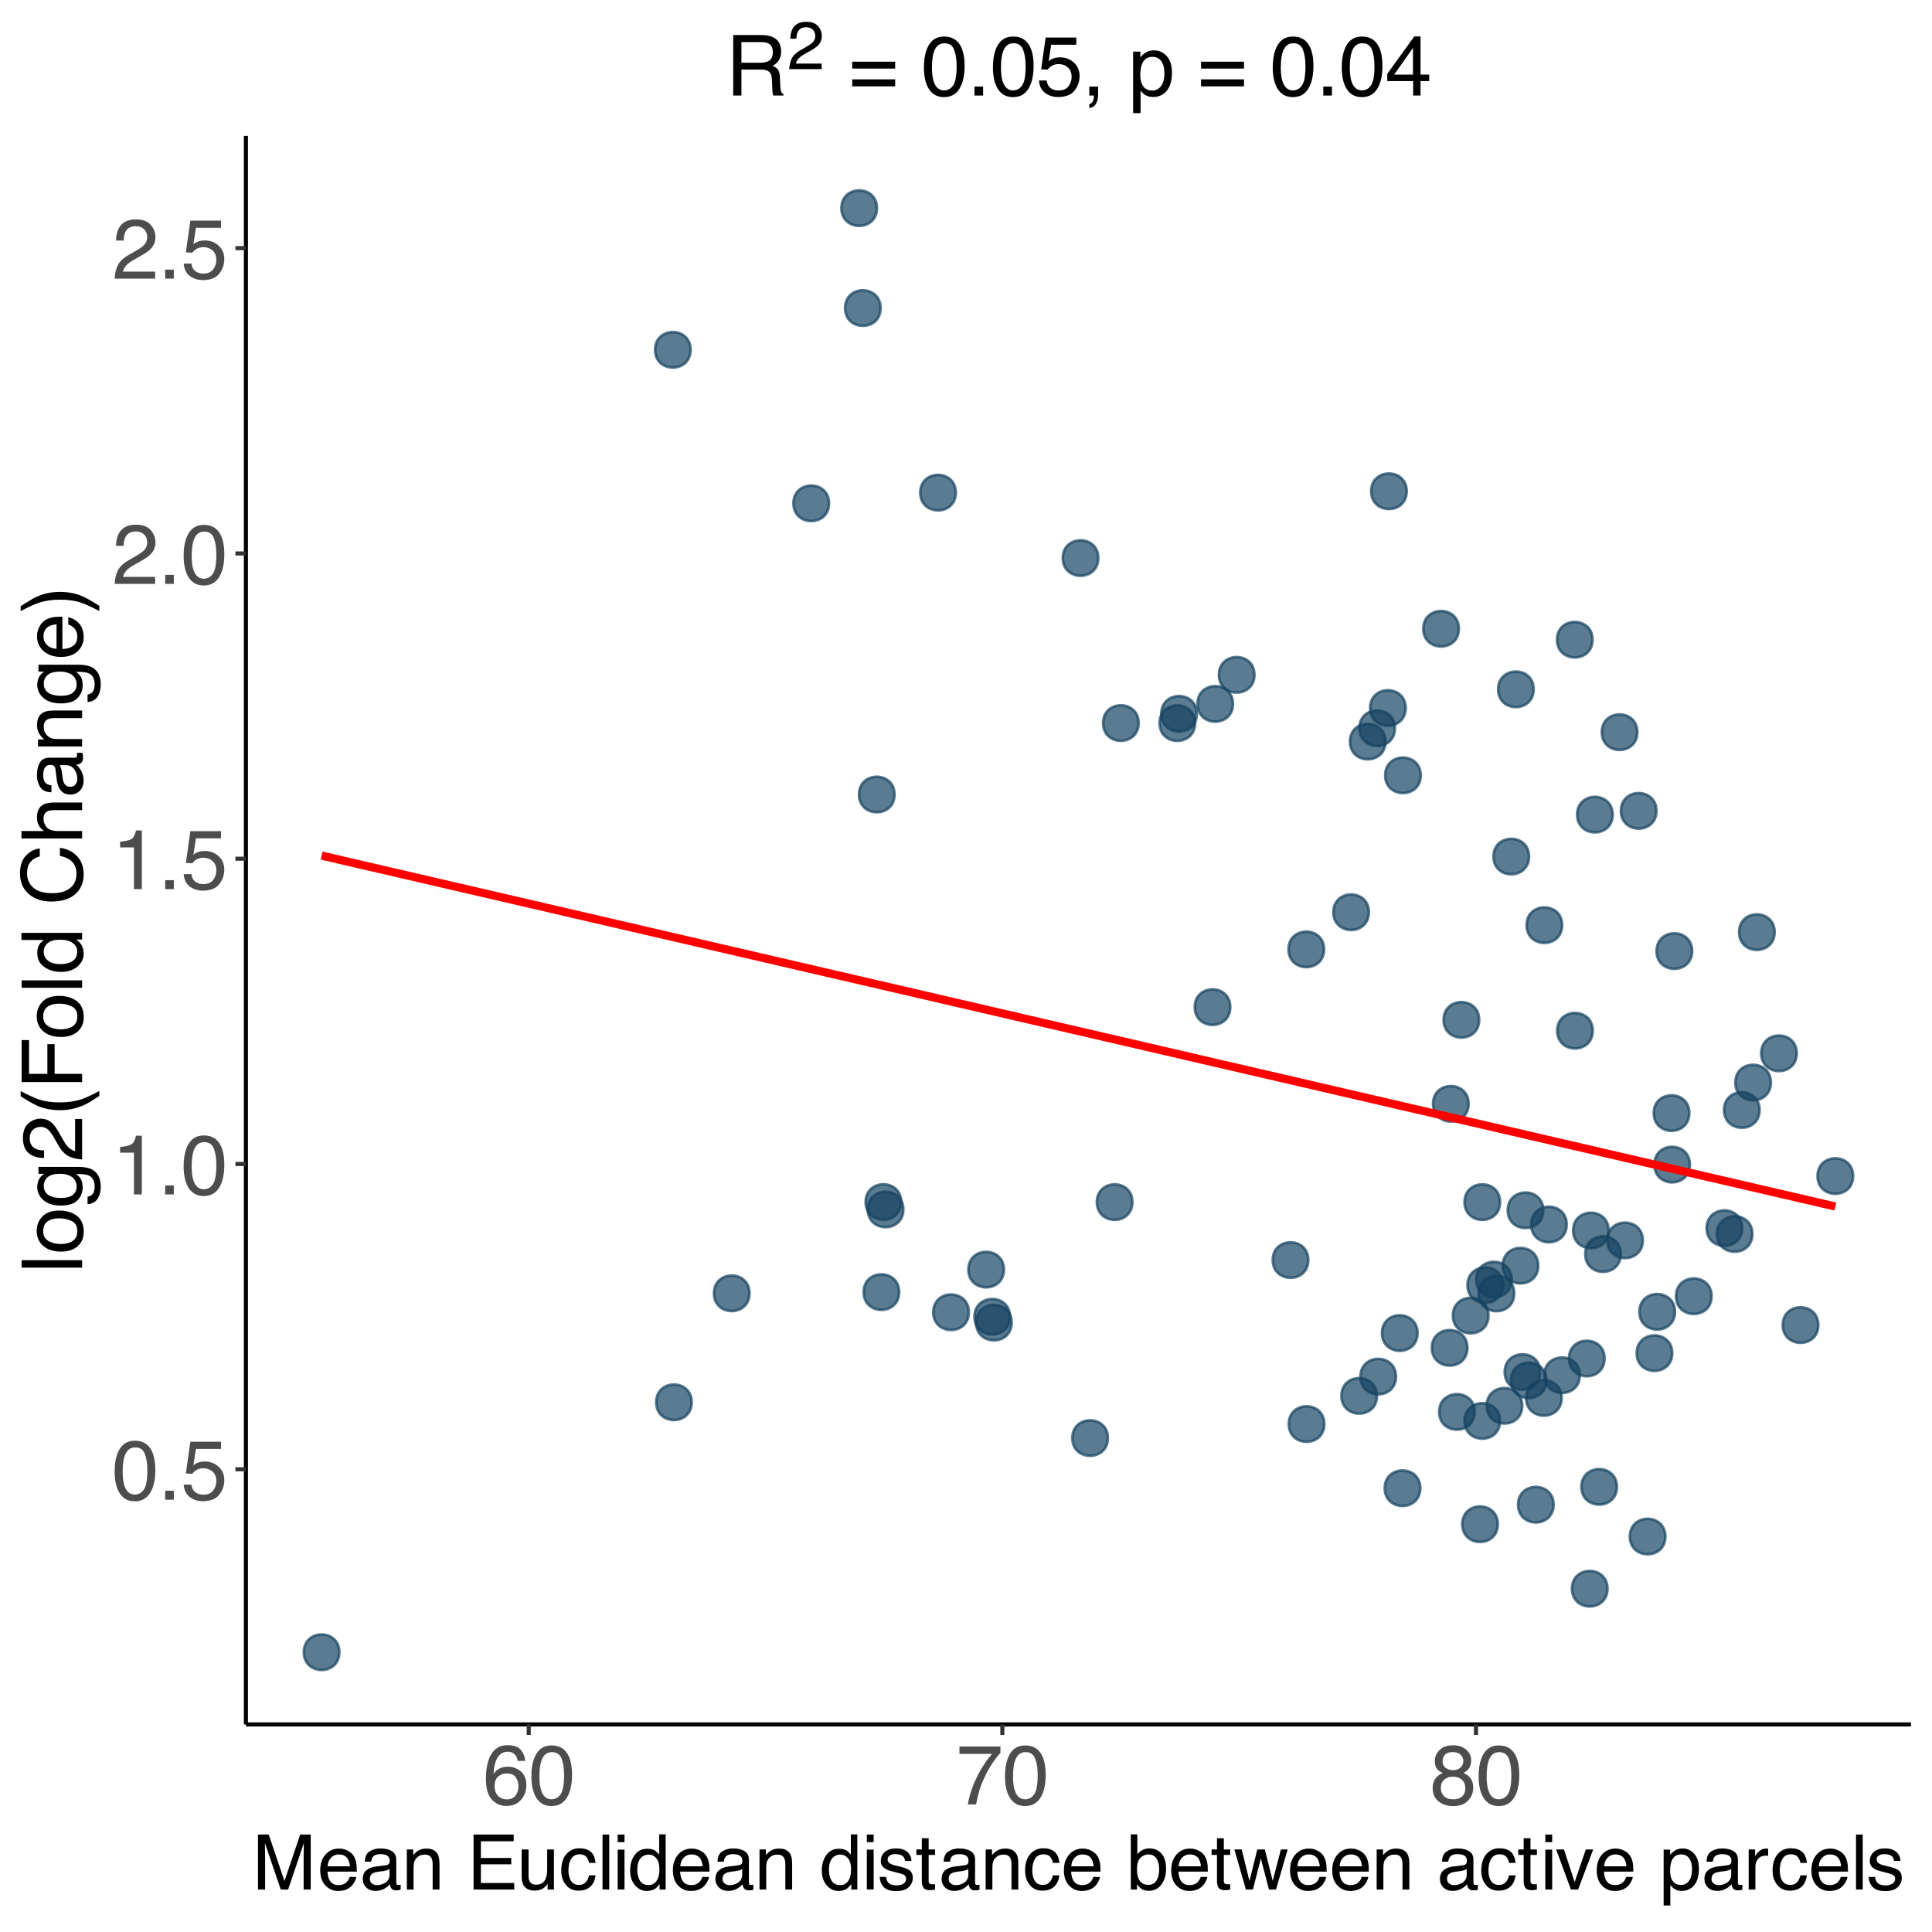 <?xml version="1.0" encoding="UTF-8"?>
<svg xmlns="http://www.w3.org/2000/svg" xmlns:xlink="http://www.w3.org/1999/xlink" width="504" height="504" viewBox="0 0 504 504">
<defs>
<g>
<g id="glyph-0-0">
<path d="M 0.703 0 L 0.703 -15.781 L 13.234 -15.781 L 13.234 0 Z M 11.266 -1.984 L 11.266 -13.797 L 2.688 -13.797 L 2.688 -1.984 Z M 11.266 -1.984 "/>
</g>
<g id="glyph-0-1">
<path d="M 5.953 -15.391 C 7.941 -15.391 9.379 -14.566 10.266 -12.922 C 10.953 -11.648 11.297 -9.914 11.297 -7.719 C 11.297 -5.625 10.984 -3.895 10.359 -2.531 C 9.461 -0.562 7.988 0.422 5.938 0.422 C 4.094 0.422 2.719 -0.379 1.812 -1.984 C 1.062 -3.328 0.688 -5.125 0.688 -7.375 C 0.688 -9.125 0.91 -10.625 1.359 -11.875 C 2.203 -14.219 3.734 -15.391 5.953 -15.391 Z M 5.938 -1.344 C 6.938 -1.344 7.734 -1.785 8.328 -2.672 C 8.922 -3.555 9.219 -5.211 9.219 -7.641 C 9.219 -9.391 9 -10.828 8.562 -11.953 C 8.133 -13.078 7.301 -13.641 6.062 -13.641 C 4.926 -13.641 4.094 -13.102 3.562 -12.031 C 3.039 -10.969 2.781 -9.395 2.781 -7.312 C 2.781 -5.738 2.945 -4.477 3.281 -3.531 C 3.801 -2.07 4.688 -1.344 5.938 -1.344 Z M 5.938 -1.344 "/>
</g>
<g id="glyph-0-2">
<path d="M 1.875 -2.344 L 4.125 -2.344 L 4.125 0 L 1.875 0 Z M 1.875 -2.344 "/>
</g>
<g id="glyph-0-3">
<path d="M 2.719 -3.922 C 2.844 -2.816 3.352 -2.055 4.25 -1.641 C 4.707 -1.422 5.238 -1.312 5.844 -1.312 C 6.988 -1.312 7.836 -1.676 8.391 -2.406 C 8.941 -3.133 9.219 -3.941 9.219 -4.828 C 9.219 -5.91 8.891 -6.742 8.234 -7.328 C 7.578 -7.91 6.789 -8.203 5.875 -8.203 C 5.207 -8.203 4.633 -8.07 4.156 -7.812 C 3.688 -7.562 3.281 -7.207 2.938 -6.75 L 1.266 -6.844 L 2.438 -15.125 L 10.438 -15.125 L 10.438 -13.25 L 3.891 -13.25 L 3.234 -8.984 C 3.586 -9.254 3.926 -9.457 4.25 -9.594 C 4.82 -9.832 5.484 -9.953 6.234 -9.953 C 7.648 -9.953 8.848 -9.492 9.828 -8.578 C 10.805 -7.672 11.297 -6.52 11.297 -5.125 C 11.297 -3.664 10.848 -2.379 9.953 -1.266 C 9.055 -0.16 7.625 0.391 5.656 0.391 C 4.395 0.391 3.281 0.035 2.312 -0.672 C 1.352 -1.379 0.816 -2.461 0.703 -3.922 Z M 2.719 -3.922 "/>
</g>
<g id="glyph-0-4">
<path d="M 2.109 -10.891 L 2.109 -12.375 C 3.504 -12.508 4.477 -12.734 5.031 -13.047 C 5.582 -13.367 5.992 -14.125 6.266 -15.312 L 7.781 -15.312 L 7.781 0 L 5.719 0 L 5.719 -10.891 Z M 2.109 -10.891 "/>
</g>
<g id="glyph-0-5">
<path d="M 0.688 0 C 0.758 -1.32 1.031 -2.473 1.5 -3.453 C 1.977 -4.441 2.91 -5.336 4.297 -6.141 L 6.359 -7.328 C 7.285 -7.859 7.93 -8.316 8.297 -8.703 C 8.891 -9.297 9.188 -9.977 9.188 -10.75 C 9.188 -11.633 8.914 -12.344 8.375 -12.875 C 7.844 -13.406 7.129 -13.672 6.234 -13.672 C 4.91 -13.672 3.992 -13.164 3.484 -12.156 C 3.211 -11.625 3.062 -10.879 3.031 -9.922 L 1.062 -9.922 C 1.082 -11.266 1.332 -12.359 1.812 -13.203 C 2.645 -14.691 4.117 -15.438 6.234 -15.438 C 8.004 -15.438 9.297 -14.957 10.109 -14 C 10.922 -13.051 11.328 -11.992 11.328 -10.828 C 11.328 -9.598 10.891 -8.547 10.016 -7.672 C 9.516 -7.16 8.617 -6.547 7.328 -5.828 L 5.859 -5 C 5.148 -4.613 4.598 -4.25 4.203 -3.906 C 3.484 -3.281 3.031 -2.586 2.844 -1.828 L 11.25 -1.828 L 11.25 0 Z M 0.688 0 "/>
</g>
<g id="glyph-0-6">
<path d="M 6.438 -15.453 C 8.156 -15.453 9.352 -15.004 10.031 -14.109 C 10.707 -13.211 11.047 -12.297 11.047 -11.359 L 9.125 -11.359 C 9.008 -11.961 8.828 -12.438 8.578 -12.781 C 8.117 -13.426 7.414 -13.75 6.469 -13.75 C 5.383 -13.75 4.523 -13.25 3.891 -12.25 C 3.254 -11.25 2.898 -9.816 2.828 -7.953 C 3.266 -8.609 3.82 -9.098 4.5 -9.422 C 5.113 -9.703 5.801 -9.844 6.562 -9.844 C 7.852 -9.844 8.977 -9.43 9.938 -8.609 C 10.895 -7.785 11.375 -6.562 11.375 -4.938 C 11.375 -3.539 10.914 -2.301 10 -1.219 C 9.094 -0.145 7.801 0.391 6.125 0.391 C 4.688 0.391 3.441 -0.148 2.391 -1.234 C 1.348 -2.328 0.828 -4.164 0.828 -6.75 C 0.828 -8.664 1.062 -10.289 1.531 -11.625 C 2.426 -14.176 4.062 -15.453 6.438 -15.453 Z M 6.297 -1.328 C 7.316 -1.328 8.078 -1.664 8.578 -2.344 C 9.078 -3.031 9.328 -3.836 9.328 -4.766 C 9.328 -5.555 9.102 -6.305 8.656 -7.016 C 8.207 -7.734 7.391 -8.094 6.203 -8.094 C 5.367 -8.094 4.641 -7.816 4.016 -7.266 C 3.391 -6.711 3.078 -5.879 3.078 -4.766 C 3.078 -3.797 3.359 -2.977 3.922 -2.312 C 4.492 -1.656 5.285 -1.328 6.297 -1.328 Z M 6.297 -1.328 "/>
</g>
<g id="glyph-0-7">
<path d="M 11.5 -15.125 L 11.5 -13.438 C 11.008 -12.957 10.352 -12.125 9.531 -10.938 C 8.707 -9.75 7.984 -8.469 7.359 -7.094 C 6.734 -5.75 6.258 -4.523 5.938 -3.422 C 5.727 -2.711 5.461 -1.57 5.141 0 L 3 0 C 3.488 -2.938 4.562 -5.859 6.219 -8.766 C 7.195 -10.473 8.227 -11.945 9.312 -13.188 L 0.812 -13.188 L 0.812 -15.125 Z M 11.5 -15.125 "/>
</g>
<g id="glyph-0-8">
<path d="M 5.984 -8.938 C 6.836 -8.938 7.504 -9.172 7.984 -9.641 C 8.461 -10.117 8.703 -10.691 8.703 -11.359 C 8.703 -11.93 8.473 -12.457 8.016 -12.938 C 7.555 -13.414 6.859 -13.656 5.922 -13.656 C 4.984 -13.656 4.305 -13.414 3.891 -12.938 C 3.484 -12.457 3.281 -11.895 3.281 -11.25 C 3.281 -10.52 3.547 -9.953 4.078 -9.547 C 4.617 -9.141 5.254 -8.938 5.984 -8.938 Z M 6.109 -1.328 C 6.992 -1.328 7.734 -1.566 8.328 -2.047 C 8.922 -2.523 9.219 -3.25 9.219 -4.219 C 9.219 -5.207 8.91 -5.957 8.297 -6.469 C 7.691 -6.988 6.914 -7.25 5.969 -7.25 C 5.039 -7.25 4.285 -6.984 3.703 -6.453 C 3.117 -5.93 2.828 -5.207 2.828 -4.281 C 2.828 -3.477 3.094 -2.785 3.625 -2.203 C 4.156 -1.617 4.984 -1.328 6.109 -1.328 Z M 3.359 -8.203 C 2.816 -8.43 2.395 -8.695 2.094 -9 C 1.531 -9.57 1.25 -10.316 1.25 -11.234 C 1.25 -12.379 1.66 -13.363 2.484 -14.188 C 3.316 -15.008 4.5 -15.422 6.031 -15.422 C 7.5 -15.422 8.648 -15.031 9.484 -14.25 C 10.328 -13.477 10.75 -12.57 10.75 -11.531 C 10.75 -10.57 10.504 -9.797 10.016 -9.203 C 9.742 -8.867 9.32 -8.539 8.75 -8.219 C 9.395 -7.926 9.898 -7.586 10.266 -7.203 C 10.941 -6.492 11.281 -5.566 11.281 -4.422 C 11.281 -3.066 10.82 -1.914 9.906 -0.969 C 9 -0.031 7.719 0.438 6.062 0.438 C 4.562 0.438 3.289 0.031 2.25 -0.781 C 1.219 -1.594 0.703 -2.77 0.703 -4.312 C 0.703 -5.227 0.926 -6.016 1.375 -6.672 C 1.82 -7.336 2.484 -7.848 3.359 -8.203 Z M 3.359 -8.203 "/>
</g>
<g id="glyph-0-9">
<path d="M 9.016 -8.547 C 10.016 -8.547 10.805 -8.742 11.391 -9.141 C 11.973 -9.547 12.266 -10.273 12.266 -11.328 C 12.266 -12.453 11.859 -13.219 11.047 -13.625 C 10.609 -13.832 10.023 -13.938 9.297 -13.938 L 4.078 -13.938 L 4.078 -8.547 Z M 1.938 -15.781 L 9.234 -15.781 C 10.441 -15.781 11.438 -15.602 12.219 -15.25 C 13.695 -14.582 14.438 -13.344 14.438 -11.531 C 14.438 -10.582 14.238 -9.805 13.844 -9.203 C 13.457 -8.598 12.914 -8.113 12.219 -7.75 C 12.832 -7.5 13.297 -7.172 13.609 -6.766 C 13.922 -6.359 14.094 -5.695 14.125 -4.781 L 14.203 -2.672 C 14.223 -2.066 14.273 -1.617 14.359 -1.328 C 14.484 -0.816 14.711 -0.492 15.047 -0.359 L 15.047 0 L 12.422 0 C 12.348 -0.133 12.289 -0.305 12.25 -0.516 C 12.207 -0.734 12.172 -1.148 12.141 -1.766 L 12.016 -4.406 C 11.961 -5.438 11.578 -6.129 10.859 -6.484 C 10.453 -6.672 9.812 -6.766 8.938 -6.766 L 4.078 -6.766 L 4.078 0 L 1.938 0 Z M 1.938 -15.781 "/>
</g>
<g id="glyph-0-10">
<path d="M 12.188 -8.828 L 12.188 -7.031 L 0.984 -7.031 L 0.984 -8.828 Z M 12.188 -4.219 L 12.188 -2.391 L 0.984 -2.391 L 0.984 -4.219 Z M 12.188 -4.219 "/>
</g>
<g id="glyph-0-11">
<path d="M 1.828 2.25 C 2.316 2.156 2.664 1.805 2.875 1.203 C 2.977 0.879 3.031 0.566 3.031 0.266 C 3.031 0.211 3.023 0.164 3.016 0.125 C 3.016 0.094 3.008 0.051 3 0 L 1.828 0 L 1.828 -2.344 L 4.125 -2.344 L 4.125 -0.172 C 4.125 0.68 3.953 1.43 3.609 2.078 C 3.266 2.723 2.672 3.117 1.828 3.266 Z M 1.828 2.25 "/>
</g>
<g id="glyph-0-12">
<path d="M 6.281 -1.297 C 7.176 -1.297 7.922 -1.672 8.516 -2.422 C 9.117 -3.18 9.422 -4.316 9.422 -5.828 C 9.422 -6.742 9.289 -7.531 9.031 -8.188 C 8.52 -9.457 7.602 -10.094 6.281 -10.094 C 4.938 -10.094 4.02 -9.422 3.531 -8.078 C 3.258 -7.359 3.125 -6.445 3.125 -5.344 C 3.125 -4.457 3.258 -3.703 3.531 -3.078 C 4.031 -1.891 4.945 -1.297 6.281 -1.297 Z M 1.266 -11.453 L 3.141 -11.453 L 3.141 -9.922 C 3.535 -10.441 3.961 -10.848 4.422 -11.141 C 5.066 -11.566 5.832 -11.781 6.719 -11.781 C 8.02 -11.781 9.125 -11.281 10.031 -10.281 C 10.938 -9.281 11.391 -7.852 11.391 -6 C 11.391 -3.5 10.738 -1.711 9.438 -0.641 C 8.602 0.047 7.633 0.391 6.531 0.391 C 5.664 0.391 4.938 0.195 4.344 -0.188 C 4 -0.395 3.617 -0.766 3.203 -1.297 L 3.203 4.594 L 1.266 4.594 Z M 1.266 -11.453 "/>
</g>
<g id="glyph-0-13">
<path d="M 7.266 -5.453 L 7.266 -12.422 L 2.344 -5.453 Z M 7.312 0 L 7.312 -3.766 L 0.562 -3.766 L 0.562 -5.656 L 7.609 -15.422 L 9.234 -15.422 L 9.234 -5.453 L 11.5 -5.453 L 11.5 -3.766 L 9.234 -3.766 L 9.234 0 Z M 7.312 0 "/>
</g>
<g id="glyph-1-0">
<path d="M 0.641 0 L 0.641 -14.344 L 12.031 -14.344 L 12.031 0 Z M 10.234 -1.797 L 10.234 -12.547 L 2.438 -12.547 L 2.438 -1.797 Z M 10.234 -1.797 "/>
</g>
<g id="glyph-1-1">
<path d="M 1.469 -14.344 L 4.266 -14.344 L 8.375 -2.219 L 12.469 -14.344 L 15.219 -14.344 L 15.219 0 L 13.375 0 L 13.375 -8.469 C 13.375 -8.758 13.379 -9.242 13.391 -9.922 C 13.41 -10.598 13.422 -11.32 13.422 -12.094 L 9.328 0 L 7.406 0 L 3.281 -12.094 L 3.281 -11.656 C 3.281 -11.312 3.285 -10.773 3.297 -10.047 C 3.316 -9.328 3.328 -8.801 3.328 -8.469 L 3.328 0 L 1.469 0 Z M 1.469 -14.344 "/>
</g>
<g id="glyph-1-2">
<path d="M 5.641 -10.688 C 6.391 -10.688 7.109 -10.516 7.797 -10.172 C 8.492 -9.828 9.023 -9.375 9.391 -8.812 C 9.742 -8.289 9.977 -7.676 10.094 -6.969 C 10.195 -6.488 10.25 -5.723 10.25 -4.672 L 2.594 -4.672 C 2.625 -3.609 2.875 -2.754 3.344 -2.109 C 3.812 -1.473 4.535 -1.156 5.516 -1.156 C 6.43 -1.156 7.164 -1.457 7.719 -2.062 C 8.031 -2.414 8.25 -2.82 8.375 -3.281 L 10.109 -3.281 C 10.066 -2.895 9.914 -2.469 9.656 -2 C 9.395 -1.531 9.109 -1.145 8.797 -0.844 C 8.254 -0.32 7.594 0.031 6.812 0.219 C 6.383 0.32 5.906 0.375 5.375 0.375 C 4.07 0.375 2.969 -0.098 2.062 -1.047 C 1.156 -1.992 0.703 -3.32 0.703 -5.031 C 0.703 -6.707 1.156 -8.066 2.062 -9.109 C 2.977 -10.16 4.172 -10.688 5.641 -10.688 Z M 8.453 -6.062 C 8.379 -6.82 8.211 -7.43 7.953 -7.891 C 7.473 -8.734 6.664 -9.156 5.531 -9.156 C 4.727 -9.156 4.051 -8.863 3.5 -8.281 C 2.957 -7.695 2.672 -6.957 2.641 -6.062 Z M 5.484 -10.719 Z M 5.484 -10.719 "/>
</g>
<g id="glyph-1-3">
<path d="M 2.641 -2.781 C 2.641 -2.27 2.82 -1.867 3.188 -1.578 C 3.562 -1.285 4.004 -1.141 4.516 -1.141 C 5.129 -1.141 5.727 -1.285 6.312 -1.578 C 7.289 -2.047 7.781 -2.82 7.781 -3.906 L 7.781 -5.328 C 7.562 -5.191 7.281 -5.078 6.938 -4.984 C 6.602 -4.891 6.273 -4.82 5.953 -4.781 L 4.891 -4.656 C 4.242 -4.562 3.766 -4.426 3.453 -4.25 C 2.91 -3.945 2.641 -3.457 2.641 -2.781 Z M 6.891 -6.344 C 7.297 -6.395 7.566 -6.562 7.703 -6.844 C 7.785 -7 7.828 -7.223 7.828 -7.516 C 7.828 -8.117 7.613 -8.555 7.188 -8.828 C 6.758 -9.098 6.148 -9.234 5.359 -9.234 C 4.43 -9.234 3.781 -8.984 3.406 -8.484 C 3.188 -8.211 3.047 -7.805 2.984 -7.266 L 1.344 -7.266 C 1.375 -8.555 1.789 -9.453 2.594 -9.953 C 3.395 -10.461 4.328 -10.719 5.391 -10.719 C 6.617 -10.719 7.617 -10.484 8.391 -10.016 C 9.148 -9.547 9.531 -8.816 9.531 -7.828 L 9.531 -1.797 C 9.531 -1.617 9.566 -1.473 9.641 -1.359 C 9.711 -1.242 9.875 -1.188 10.125 -1.188 C 10.195 -1.188 10.281 -1.191 10.375 -1.203 C 10.477 -1.211 10.582 -1.227 10.688 -1.25 L 10.688 0.047 C 10.414 0.129 10.207 0.176 10.062 0.188 C 9.926 0.207 9.734 0.219 9.484 0.219 C 8.879 0.219 8.441 0.004 8.172 -0.422 C 8.023 -0.648 7.922 -0.973 7.859 -1.391 C 7.504 -0.922 6.988 -0.508 6.312 -0.156 C 5.645 0.188 4.91 0.359 4.109 0.359 C 3.129 0.359 2.332 0.062 1.719 -0.531 C 1.102 -1.125 0.797 -1.863 0.797 -2.75 C 0.797 -3.719 1.098 -4.469 1.703 -5 C 2.316 -5.531 3.113 -5.859 4.094 -5.984 Z M 5.438 -10.719 Z M 5.438 -10.719 "/>
</g>
<g id="glyph-1-4">
<path d="M 1.297 -10.453 L 2.953 -10.453 L 2.953 -8.969 C 3.453 -9.582 3.977 -10.02 4.531 -10.281 C 5.082 -10.551 5.695 -10.688 6.375 -10.688 C 7.863 -10.688 8.867 -10.172 9.391 -9.141 C 9.672 -8.578 9.812 -7.766 9.812 -6.703 L 9.812 0 L 8.031 0 L 8.031 -6.594 C 8.031 -7.227 7.938 -7.742 7.75 -8.141 C 7.438 -8.785 6.867 -9.109 6.047 -9.109 C 5.629 -9.109 5.285 -9.066 5.016 -8.984 C 4.535 -8.836 4.113 -8.551 3.75 -8.125 C 3.457 -7.781 3.266 -7.422 3.172 -7.047 C 3.086 -6.68 3.047 -6.16 3.047 -5.484 L 3.047 0 L 1.297 0 Z M 5.422 -10.719 Z M 5.422 -10.719 "/>
</g>
<g id="glyph-1-5">
</g>
<g id="glyph-1-6">
<path d="M 1.703 -14.344 L 12.172 -14.344 L 12.172 -12.594 L 3.609 -12.594 L 3.609 -8.234 L 11.531 -8.234 L 11.531 -6.578 L 3.609 -6.578 L 3.609 -1.703 L 12.312 -1.703 L 12.312 0 L 1.703 0 Z M 7.016 -14.344 Z M 7.016 -14.344 "/>
</g>
<g id="glyph-1-7">
<path d="M 3.047 -10.453 L 3.047 -3.516 C 3.047 -2.984 3.129 -2.547 3.297 -2.203 C 3.609 -1.578 4.191 -1.266 5.047 -1.266 C 6.273 -1.266 7.109 -1.812 7.547 -2.906 C 7.785 -3.5 7.906 -4.305 7.906 -5.328 L 7.906 -10.453 L 9.672 -10.453 L 9.672 0 L 8.016 0 L 8.031 -1.547 C 7.801 -1.148 7.516 -0.812 7.172 -0.531 C 6.504 0.008 5.691 0.281 4.734 0.281 C 3.242 0.281 2.227 -0.219 1.688 -1.219 C 1.395 -1.75 1.25 -2.457 1.25 -3.344 L 1.25 -10.453 Z M 5.453 -10.719 Z M 5.453 -10.719 "/>
</g>
<g id="glyph-1-8">
<path d="M 5.328 -10.766 C 6.504 -10.766 7.461 -10.477 8.203 -9.906 C 8.941 -9.332 9.383 -8.344 9.531 -6.938 L 7.828 -6.938 C 7.723 -7.582 7.484 -8.117 7.109 -8.547 C 6.734 -8.973 6.141 -9.188 5.328 -9.188 C 4.203 -9.188 3.398 -8.641 2.922 -7.547 C 2.609 -6.836 2.453 -5.961 2.453 -4.922 C 2.453 -3.867 2.672 -2.984 3.109 -2.266 C 3.555 -1.555 4.254 -1.203 5.203 -1.203 C 5.93 -1.203 6.508 -1.426 6.938 -1.875 C 7.363 -2.32 7.66 -2.93 7.828 -3.703 L 9.531 -3.703 C 9.332 -2.316 8.844 -1.301 8.062 -0.656 C 7.281 -0.02 6.281 0.297 5.062 0.297 C 3.695 0.297 2.609 -0.203 1.797 -1.203 C 0.984 -2.203 0.578 -3.445 0.578 -4.938 C 0.578 -6.781 1.02 -8.211 1.906 -9.234 C 2.801 -10.254 3.941 -10.766 5.328 -10.766 Z M 5.047 -10.719 Z M 5.047 -10.719 "/>
</g>
<g id="glyph-1-9">
<path d="M 1.344 -14.344 L 3.094 -14.344 L 3.094 0 L 1.344 0 Z M 1.344 -14.344 "/>
</g>
<g id="glyph-1-10">
<path d="M 1.297 -10.406 L 3.078 -10.406 L 3.078 0 L 1.297 0 Z M 1.297 -14.344 L 3.078 -14.344 L 3.078 -12.359 L 1.297 -12.359 Z M 1.297 -14.344 "/>
</g>
<g id="glyph-1-11">
<path d="M 2.406 -5.109 C 2.406 -3.984 2.641 -3.039 3.109 -2.281 C 3.586 -1.531 4.352 -1.156 5.406 -1.156 C 6.219 -1.156 6.883 -1.504 7.406 -2.203 C 7.926 -2.91 8.188 -3.914 8.188 -5.219 C 8.188 -6.539 7.914 -7.52 7.375 -8.156 C 6.844 -8.789 6.176 -9.109 5.375 -9.109 C 4.488 -9.109 3.77 -8.77 3.219 -8.094 C 2.676 -7.414 2.406 -6.422 2.406 -5.109 Z M 5.047 -10.641 C 5.848 -10.641 6.52 -10.473 7.062 -10.141 C 7.375 -9.941 7.727 -9.598 8.125 -9.109 L 8.125 -14.391 L 9.812 -14.391 L 9.812 0 L 8.234 0 L 8.234 -1.453 C 7.828 -0.805 7.344 -0.336 6.781 -0.047 C 6.219 0.234 5.578 0.375 4.859 0.375 C 3.691 0.375 2.68 -0.113 1.828 -1.094 C 0.973 -2.07 0.547 -3.379 0.547 -5.016 C 0.547 -6.535 0.93 -7.852 1.703 -8.969 C 2.484 -10.082 3.598 -10.641 5.047 -10.641 Z M 5.047 -10.641 "/>
</g>
<g id="glyph-1-12">
<path d="M 2.328 -3.281 C 2.379 -2.695 2.531 -2.25 2.781 -1.938 C 3.219 -1.363 3.984 -1.078 5.078 -1.078 C 5.734 -1.078 6.305 -1.219 6.797 -1.5 C 7.297 -1.789 7.547 -2.234 7.547 -2.828 C 7.547 -3.273 7.344 -3.613 6.938 -3.844 C 6.688 -3.988 6.188 -4.156 5.438 -4.344 L 4.047 -4.703 C 3.148 -4.922 2.492 -5.164 2.078 -5.438 C 1.316 -5.914 0.938 -6.57 0.938 -7.406 C 0.938 -8.395 1.289 -9.195 2 -9.812 C 2.719 -10.426 3.68 -10.734 4.891 -10.734 C 6.461 -10.734 7.598 -10.27 8.297 -9.344 C 8.734 -8.758 8.941 -8.129 8.922 -7.453 L 7.266 -7.453 C 7.234 -7.848 7.094 -8.207 6.844 -8.531 C 6.438 -9 5.738 -9.234 4.75 -9.234 C 4.082 -9.234 3.578 -9.102 3.234 -8.844 C 2.891 -8.594 2.719 -8.258 2.719 -7.844 C 2.719 -7.383 2.945 -7.02 3.406 -6.75 C 3.664 -6.582 4.047 -6.438 4.547 -6.312 L 5.719 -6.031 C 6.977 -5.727 7.82 -5.43 8.25 -5.141 C 8.938 -4.691 9.281 -3.988 9.281 -3.031 C 9.281 -2.094 8.926 -1.285 8.219 -0.609 C 7.508 0.066 6.43 0.406 4.984 0.406 C 3.43 0.406 2.332 0.051 1.688 -0.656 C 1.039 -1.363 0.691 -2.238 0.641 -3.281 Z M 4.938 -10.719 Z M 4.938 -10.719 "/>
</g>
<g id="glyph-1-13">
<path d="M 1.641 -13.375 L 3.422 -13.375 L 3.422 -10.453 L 5.094 -10.453 L 5.094 -9.031 L 3.422 -9.031 L 3.422 -2.203 C 3.422 -1.836 3.547 -1.594 3.797 -1.469 C 3.93 -1.395 4.156 -1.359 4.469 -1.359 C 4.551 -1.359 4.641 -1.359 4.734 -1.359 C 4.836 -1.367 4.957 -1.379 5.094 -1.391 L 5.094 0 C 4.883 0.062 4.672 0.102 4.453 0.125 C 4.234 0.156 4 0.172 3.75 0.172 C 2.926 0.172 2.367 -0.035 2.078 -0.453 C 1.785 -0.879 1.641 -1.426 1.641 -2.094 L 1.641 -9.031 L 0.219 -9.031 L 0.219 -10.453 L 1.641 -10.453 Z M 1.641 -13.375 "/>
</g>
<g id="glyph-1-14">
<path d="M 1.156 -14.391 L 2.859 -14.391 L 2.859 -9.188 C 3.242 -9.688 3.703 -10.066 4.234 -10.328 C 4.773 -10.598 5.359 -10.734 5.984 -10.734 C 7.285 -10.734 8.336 -10.285 9.141 -9.391 C 9.953 -8.492 10.359 -7.176 10.359 -5.438 C 10.359 -3.781 9.957 -2.406 9.156 -1.312 C 8.352 -0.219 7.242 0.328 5.828 0.328 C 5.035 0.328 4.363 0.133 3.812 -0.25 C 3.488 -0.477 3.145 -0.844 2.781 -1.344 L 2.781 0 L 1.156 0 Z M 5.719 -1.219 C 6.676 -1.219 7.391 -1.594 7.859 -2.344 C 8.328 -3.102 8.562 -4.102 8.562 -5.344 C 8.562 -6.445 8.328 -7.359 7.859 -8.078 C 7.391 -8.797 6.691 -9.156 5.766 -9.156 C 4.973 -9.156 4.273 -8.859 3.672 -8.266 C 3.066 -7.68 2.766 -6.707 2.766 -5.344 C 2.766 -4.363 2.891 -3.566 3.141 -2.953 C 3.598 -1.797 4.457 -1.219 5.719 -1.219 Z M 5.719 -1.219 "/>
</g>
<g id="glyph-1-15">
<path d="M 2.094 -10.453 L 4.109 -2.219 L 6.156 -10.453 L 8.125 -10.453 L 10.172 -2.266 L 12.312 -10.453 L 14.078 -10.453 L 11.031 0 L 9.203 0 L 7.078 -8.094 L 5.016 0 L 3.188 0 L 0.172 -10.453 Z M 2.094 -10.453 "/>
</g>
<g id="glyph-1-16">
<path d="M 2.156 -10.453 L 4.938 -1.938 L 7.859 -10.453 L 9.781 -10.453 L 5.844 0 L 3.969 0 L 0.109 -10.453 Z M 2.156 -10.453 "/>
</g>
<g id="glyph-1-17">
<path d="M 5.703 -1.188 C 6.523 -1.188 7.207 -1.531 7.75 -2.219 C 8.289 -2.906 8.562 -3.93 8.562 -5.297 C 8.562 -6.129 8.441 -6.844 8.203 -7.438 C 7.742 -8.594 6.91 -9.172 5.703 -9.172 C 4.484 -9.172 3.648 -8.562 3.203 -7.344 C 2.961 -6.695 2.844 -5.867 2.844 -4.859 C 2.844 -4.055 2.961 -3.367 3.203 -2.797 C 3.66 -1.723 4.492 -1.188 5.703 -1.188 Z M 1.156 -10.406 L 2.859 -10.406 L 2.859 -9.031 C 3.211 -9.5 3.598 -9.863 4.016 -10.125 C 4.609 -10.52 5.305 -10.719 6.109 -10.719 C 7.285 -10.719 8.285 -10.258 9.109 -9.344 C 9.941 -8.438 10.359 -7.141 10.359 -5.453 C 10.359 -3.18 9.766 -1.555 8.578 -0.578 C 7.816 0.047 6.938 0.359 5.938 0.359 C 5.145 0.359 4.484 0.18 3.953 -0.172 C 3.641 -0.359 3.289 -0.691 2.906 -1.172 L 2.906 4.172 L 1.156 4.172 Z M 1.156 -10.406 "/>
</g>
<g id="glyph-1-18">
<path d="M 1.344 -10.453 L 3.016 -10.453 L 3.016 -8.656 C 3.148 -9.008 3.484 -9.438 4.016 -9.938 C 4.547 -10.438 5.16 -10.688 5.859 -10.688 C 5.891 -10.688 5.941 -10.68 6.016 -10.672 C 6.098 -10.672 6.234 -10.66 6.422 -10.641 L 6.422 -8.797 C 6.316 -8.805 6.219 -8.816 6.125 -8.828 C 6.039 -8.836 5.945 -8.844 5.844 -8.844 C 4.957 -8.844 4.273 -8.555 3.797 -7.984 C 3.328 -7.41 3.094 -6.754 3.094 -6.016 L 3.094 0 L 1.344 0 Z M 1.344 -10.453 "/>
</g>
<g id="glyph-2-0">
<path d="M 0 -0.703 L -15.781 -0.703 L -15.781 -13.234 L 0 -13.234 Z M -1.984 -11.266 L -13.797 -11.266 L -13.797 -2.688 L -1.984 -2.688 Z M -1.984 -11.266 "/>
</g>
<g id="glyph-2-1">
<path d="M -15.781 -1.469 L -15.781 -3.406 L 0 -3.406 L 0 -1.469 Z M -15.781 -1.469 "/>
</g>
<g id="glyph-2-2">
<path d="M -1.25 -5.984 C -1.25 -7.266 -1.734 -8.141 -2.703 -8.609 C -3.672 -9.086 -4.75 -9.328 -5.938 -9.328 C -7.008 -9.328 -7.883 -9.156 -8.562 -8.812 C -9.625 -8.27 -10.156 -7.332 -10.156 -6 C -10.156 -4.82 -9.703 -3.961 -8.797 -3.422 C -7.891 -2.891 -6.801 -2.625 -5.531 -2.625 C -4.312 -2.625 -3.289 -2.891 -2.469 -3.422 C -1.656 -3.961 -1.25 -4.816 -1.25 -5.984 Z M -11.844 -6.062 C -11.844 -7.539 -11.348 -8.789 -10.359 -9.812 C -9.367 -10.844 -7.914 -11.359 -6 -11.359 C -4.145 -11.359 -2.609 -10.906 -1.391 -10 C -0.18 -9.094 0.422 -7.691 0.422 -5.797 C 0.422 -4.211 -0.113 -2.957 -1.188 -2.031 C -2.258 -1.102 -3.695 -0.641 -5.5 -0.641 C -7.438 -0.641 -8.977 -1.129 -10.125 -2.109 C -11.27 -3.086 -11.844 -4.406 -11.844 -6.062 Z M -11.781 -6 Z M -11.781 -6 "/>
</g>
<g id="glyph-2-3">
<path d="M -11.703 -5.484 C -11.703 -6.379 -11.484 -7.164 -11.047 -7.844 C -10.797 -8.207 -10.43 -8.578 -9.953 -8.953 L -11.391 -8.953 L -11.391 -10.75 L -0.938 -10.75 C 0.52 -10.75 1.676 -10.531 2.531 -10.094 C 4.082 -9.289 4.859 -7.773 4.859 -5.547 C 4.859 -4.316 4.582 -3.273 4.031 -2.422 C 3.477 -1.578 2.609 -1.109 1.422 -1.016 L 1.422 -2.969 C 1.941 -3.062 2.344 -3.25 2.625 -3.531 C 3.051 -3.969 3.266 -4.656 3.266 -5.594 C 3.266 -7.082 2.742 -8.055 1.703 -8.516 C 1.086 -8.785 -0.008 -8.91 -1.594 -8.891 C -1.008 -8.492 -0.57 -8.023 -0.281 -7.484 C 0 -6.941 0.141 -6.223 0.141 -5.328 C 0.141 -4.078 -0.301 -2.984 -1.188 -2.047 C -2.07 -1.117 -3.535 -0.656 -5.578 -0.656 C -7.504 -0.656 -9.004 -1.125 -10.078 -2.062 C -11.16 -3.008 -11.703 -4.148 -11.703 -5.484 Z M -5.797 -8.953 C -7.223 -8.953 -8.281 -8.66 -8.969 -8.078 C -9.656 -7.492 -10 -6.742 -10 -5.828 C -10 -4.473 -9.363 -3.547 -8.094 -3.047 C -7.406 -2.773 -6.516 -2.641 -5.422 -2.641 C -4.117 -2.641 -3.129 -2.898 -2.453 -3.422 C -1.773 -3.953 -1.438 -4.66 -1.438 -5.547 C -1.438 -6.941 -2.062 -7.922 -3.312 -8.484 C -4.031 -8.797 -4.859 -8.953 -5.797 -8.953 Z M -11.781 -5.703 Z M -11.781 -5.703 "/>
</g>
<g id="glyph-2-4">
<path d="M 0 -0.688 C -1.32 -0.758 -2.473 -1.031 -3.453 -1.5 C -4.441 -1.977 -5.336 -2.91 -6.141 -4.297 L -7.328 -6.359 C -7.859 -7.285 -8.316 -7.93 -8.703 -8.297 C -9.297 -8.891 -9.977 -9.188 -10.75 -9.188 C -11.633 -9.188 -12.344 -8.914 -12.875 -8.375 C -13.406 -7.844 -13.672 -7.129 -13.672 -6.234 C -13.672 -4.91 -13.164 -3.992 -12.156 -3.484 C -11.625 -3.211 -10.879 -3.062 -9.922 -3.031 L -9.922 -1.062 C -11.266 -1.082 -12.359 -1.332 -13.203 -1.812 C -14.691 -2.645 -15.438 -4.117 -15.438 -6.234 C -15.438 -8.004 -14.957 -9.297 -14 -10.109 C -13.051 -10.922 -11.992 -11.328 -10.828 -11.328 C -9.598 -11.328 -8.547 -10.891 -7.672 -10.016 C -7.16 -9.516 -6.547 -8.617 -5.828 -7.328 L -5 -5.859 C -4.613 -5.148 -4.25 -4.598 -3.906 -4.203 C -3.281 -3.484 -2.586 -3.031 -1.828 -2.844 L -1.828 -11.25 L 0 -11.25 Z M 0 -0.688 "/>
</g>
<g id="glyph-2-5">
<path d="M -16.031 -6.516 C -13.852 -5.391 -12.25 -4.656 -11.219 -4.312 C -9.645 -3.812 -7.832 -3.562 -5.781 -3.562 C -3.707 -3.562 -1.812 -3.848 -0.094 -4.422 C 0.969 -4.785 2.492 -5.492 4.484 -6.547 L 4.484 -5.25 C 2.859 -4.195 1.816 -3.547 1.359 -3.297 C 0.91 -3.047 0.301 -2.773 -0.469 -2.484 C -1.531 -2.078 -2.664 -1.797 -3.875 -1.641 C -4.488 -1.566 -5.082 -1.531 -5.656 -1.531 C -7.77 -1.531 -9.656 -1.863 -11.312 -2.531 C -12.363 -2.945 -13.938 -3.828 -16.031 -5.172 Z M -16.031 -6.516 "/>
</g>
<g id="glyph-2-6">
<path d="M -15.781 -1.875 L -15.781 -12.828 L -13.844 -12.828 L -13.844 -4.016 L -9.062 -4.016 L -9.062 -11.766 L -7.172 -11.766 L -7.172 -4.016 L 0 -4.016 L 0 -1.875 Z M -15.781 -1.875 "/>
</g>
<g id="glyph-2-7">
<path d="M -5.625 -2.641 C -4.383 -2.641 -3.348 -2.898 -2.516 -3.422 C -1.691 -3.953 -1.281 -4.789 -1.281 -5.938 C -1.281 -6.832 -1.664 -7.566 -2.438 -8.141 C -3.207 -8.723 -4.312 -9.016 -5.75 -9.016 C -7.195 -9.016 -8.27 -8.719 -8.969 -8.125 C -9.664 -7.531 -10.016 -6.797 -10.016 -5.922 C -10.016 -4.941 -9.641 -4.148 -8.891 -3.547 C -8.148 -2.941 -7.062 -2.641 -5.625 -2.641 Z M -11.703 -5.547 C -11.703 -6.43 -11.52 -7.172 -11.156 -7.766 C -10.938 -8.109 -10.555 -8.5 -10.016 -8.938 L -15.828 -8.938 L -15.828 -10.797 L 0 -10.797 L 0 -9.062 L -1.594 -9.062 C -0.883 -8.602 -0.375 -8.066 -0.062 -7.453 C 0.25 -6.836 0.406 -6.133 0.406 -5.344 C 0.406 -4.062 -0.129 -2.953 -1.203 -2.016 C -2.285 -1.078 -3.723 -0.609 -5.516 -0.609 C -7.191 -0.609 -8.641 -1.035 -9.859 -1.891 C -11.086 -2.742 -11.703 -3.961 -11.703 -5.547 Z M -11.703 -5.547 "/>
</g>
<g id="glyph-2-8">
</g>
<g id="glyph-2-9">
<path d="M -16.203 -8.328 C -16.203 -10.328 -15.676 -11.875 -14.625 -12.969 C -13.57 -14.07 -12.379 -14.688 -11.047 -14.812 L -11.047 -12.734 C -12.055 -12.492 -12.859 -12.02 -13.453 -11.312 C -14.055 -10.613 -14.359 -9.625 -14.359 -8.344 C -14.359 -6.789 -13.812 -5.535 -12.719 -4.578 C -11.625 -3.617 -9.945 -3.141 -7.688 -3.141 C -5.844 -3.141 -4.344 -3.57 -3.188 -4.438 C -2.039 -5.301 -1.469 -6.586 -1.469 -8.297 C -1.469 -9.879 -2.07 -11.082 -3.281 -11.906 C -3.926 -12.344 -4.766 -12.664 -5.797 -12.875 L -5.797 -14.969 C -4.141 -14.781 -2.75 -14.16 -1.625 -13.109 C -0.27 -11.859 0.406 -10.172 0.406 -8.047 C 0.406 -6.211 -0.145 -4.672 -1.25 -3.422 C -2.719 -1.785 -4.988 -0.969 -8.062 -0.969 C -10.383 -0.969 -12.289 -1.582 -13.781 -2.812 C -15.395 -4.145 -16.203 -5.984 -16.203 -8.328 Z M -16.203 -7.891 Z M -16.203 -7.891 "/>
</g>
<g id="glyph-2-10">
<path d="M -15.828 -1.422 L -15.828 -3.359 L -9.953 -3.359 C -10.523 -3.816 -10.93 -4.227 -11.172 -4.594 C -11.578 -5.207 -11.781 -5.984 -11.781 -6.922 C -11.781 -8.586 -11.195 -9.719 -10.031 -10.312 C -9.395 -10.633 -8.508 -10.797 -7.375 -10.797 L 0 -10.797 L 0 -8.812 L -7.25 -8.812 C -8.094 -8.812 -8.711 -8.703 -9.109 -8.484 C -9.742 -8.129 -10.062 -7.473 -10.062 -6.516 C -10.062 -5.711 -9.785 -4.984 -9.234 -4.328 C -8.68 -3.68 -7.641 -3.359 -6.109 -3.359 L 0 -3.359 L 0 -1.422 Z M -15.828 -1.422 "/>
</g>
<g id="glyph-2-11">
<path d="M -3.062 -2.906 C -2.5 -2.906 -2.055 -3.109 -1.734 -3.516 C -1.41 -3.922 -1.25 -4.406 -1.25 -4.969 C -1.25 -5.645 -1.41 -6.301 -1.734 -6.938 C -2.254 -8.008 -3.109 -8.547 -4.297 -8.547 L -5.859 -8.547 C -5.703 -8.316 -5.57 -8.016 -5.469 -7.641 C -5.375 -7.266 -5.305 -6.898 -5.266 -6.547 L -5.109 -5.375 C -5.016 -4.664 -4.867 -4.141 -4.672 -3.797 C -4.336 -3.203 -3.801 -2.906 -3.062 -2.906 Z M -6.969 -7.578 C -7.031 -8.023 -7.219 -8.32 -7.531 -8.469 C -7.695 -8.562 -7.941 -8.609 -8.266 -8.609 C -8.93 -8.609 -9.41 -8.375 -9.703 -7.906 C -10.004 -7.438 -10.156 -6.766 -10.156 -5.891 C -10.156 -4.879 -9.879 -4.16 -9.328 -3.734 C -9.035 -3.504 -8.594 -3.352 -8 -3.281 L -8 -1.469 C -9.414 -1.508 -10.398 -1.969 -10.953 -2.844 C -11.504 -3.727 -11.781 -4.758 -11.781 -5.938 C -11.781 -7.281 -11.523 -8.379 -11.016 -9.234 C -10.492 -10.066 -9.691 -10.484 -8.609 -10.484 L -1.984 -10.484 C -1.773 -10.484 -1.609 -10.523 -1.484 -10.609 C -1.367 -10.691 -1.312 -10.863 -1.312 -11.125 C -1.312 -11.219 -1.316 -11.316 -1.328 -11.422 C -1.336 -11.523 -1.352 -11.641 -1.375 -11.766 L 0.047 -11.766 C 0.141 -11.461 0.195 -11.234 0.219 -11.078 C 0.238 -10.922 0.25 -10.707 0.25 -10.438 C 0.25 -9.77 0.008 -9.285 -0.469 -8.984 C -0.719 -8.828 -1.07 -8.711 -1.531 -8.641 C -1.008 -8.254 -0.555 -7.691 -0.172 -6.953 C 0.203 -6.211 0.391 -5.398 0.391 -4.516 C 0.391 -3.441 0.066 -2.566 -0.578 -1.891 C -1.234 -1.211 -2.047 -0.875 -3.016 -0.875 C -4.086 -0.875 -4.914 -1.207 -5.5 -1.875 C -6.082 -2.539 -6.441 -3.414 -6.578 -4.5 Z M -11.781 -5.984 Z M -11.781 -5.984 "/>
</g>
<g id="glyph-2-12">
<path d="M -11.5 -1.422 L -11.5 -3.25 L -9.875 -3.25 C -10.539 -3.801 -11.02 -4.379 -11.312 -4.984 C -11.613 -5.586 -11.766 -6.266 -11.766 -7.016 C -11.766 -8.648 -11.195 -9.754 -10.062 -10.328 C -9.438 -10.641 -8.539 -10.797 -7.375 -10.797 L 0 -10.797 L 0 -8.828 L -7.25 -8.828 C -7.945 -8.828 -8.516 -8.723 -8.953 -8.516 C -9.66 -8.172 -10.016 -7.551 -10.016 -6.656 C -10.016 -6.195 -9.973 -5.816 -9.891 -5.516 C -9.723 -4.992 -9.406 -4.531 -8.938 -4.125 C -8.562 -3.801 -8.172 -3.594 -7.766 -3.5 C -7.359 -3.406 -6.781 -3.359 -6.031 -3.359 L 0 -3.359 L 0 -1.422 Z M -11.781 -5.969 Z M -11.781 -5.969 "/>
</g>
<g id="glyph-2-13">
<path d="M -11.766 -6.203 C -11.766 -7.023 -11.57 -7.816 -11.188 -8.578 C -10.801 -9.348 -10.305 -9.93 -9.703 -10.328 C -9.117 -10.723 -8.441 -10.984 -7.672 -11.109 C -7.141 -11.223 -6.297 -11.281 -5.141 -11.281 L -5.141 -2.844 C -3.973 -2.883 -3.035 -3.16 -2.328 -3.672 C -1.617 -4.191 -1.266 -4.988 -1.266 -6.062 C -1.266 -7.07 -1.598 -7.879 -2.266 -8.484 C -2.648 -8.828 -3.098 -9.07 -3.609 -9.219 L -3.609 -11.125 C -3.18 -11.07 -2.707 -10.898 -2.188 -10.609 C -1.676 -10.328 -1.254 -10.016 -0.922 -9.672 C -0.348 -9.078 0.035 -8.348 0.234 -7.484 C 0.348 -7.023 0.406 -6.5 0.406 -5.906 C 0.406 -4.477 -0.113 -3.266 -1.156 -2.266 C -2.195 -1.273 -3.656 -0.781 -5.531 -0.781 C -7.375 -0.781 -8.875 -1.281 -10.031 -2.281 C -11.188 -3.281 -11.766 -4.586 -11.766 -6.203 Z M -6.672 -9.297 C -7.504 -9.211 -8.176 -9.031 -8.688 -8.75 C -9.613 -8.219 -10.078 -7.332 -10.078 -6.094 C -10.078 -5.207 -9.754 -4.461 -9.109 -3.859 C -8.473 -3.254 -7.66 -2.938 -6.672 -2.906 Z M -11.781 -6.031 Z M -11.781 -6.031 "/>
</g>
<g id="glyph-2-14">
<path d="M 4.484 -0.766 C 2.266 -1.898 0.648 -2.633 -0.359 -2.969 C -1.898 -3.469 -3.707 -3.719 -5.781 -3.719 C -7.852 -3.719 -9.75 -3.426 -11.469 -2.844 C -12.52 -2.488 -14.039 -1.785 -16.031 -0.734 L -16.031 -2.031 C -14.27 -3.133 -13.18 -3.801 -12.766 -4.031 C -12.359 -4.27 -11.797 -4.523 -11.078 -4.797 C -10.18 -5.141 -9.297 -5.383 -8.422 -5.531 C -7.547 -5.676 -6.703 -5.75 -5.891 -5.75 C -3.773 -5.75 -1.883 -5.41 -0.219 -4.734 C 0.844 -4.316 2.41 -3.441 4.484 -2.109 Z M 4.484 -0.766 "/>
</g>
<g id="glyph-3-0">
<path d="M 0.562 0 L 0.562 -12.625 L 10.578 -12.625 L 10.578 0 Z M 9 -1.578 L 9 -11.031 L 2.141 -11.031 L 2.141 -1.578 Z M 9 -1.578 "/>
</g>
<g id="glyph-3-1">
<path d="M 0.547 0 C 0.609 -1.062 0.828 -1.984 1.203 -2.766 C 1.586 -3.547 2.332 -4.258 3.438 -4.906 L 5.078 -5.859 C 5.816 -6.285 6.336 -6.648 6.641 -6.953 C 7.109 -7.43 7.344 -7.977 7.344 -8.594 C 7.344 -9.312 7.129 -9.879 6.703 -10.297 C 6.273 -10.711 5.703 -10.922 4.984 -10.922 C 3.922 -10.922 3.188 -10.52 2.781 -9.719 C 2.562 -9.289 2.441 -8.695 2.422 -7.938 L 0.844 -7.938 C 0.863 -9.008 1.062 -9.883 1.438 -10.562 C 2.113 -11.75 3.297 -12.344 4.984 -12.344 C 6.398 -12.344 7.43 -11.961 8.078 -11.203 C 8.723 -10.441 9.047 -9.594 9.047 -8.656 C 9.047 -7.676 8.703 -6.836 8.016 -6.141 C 7.609 -5.734 6.891 -5.238 5.859 -4.656 L 4.688 -4 C 4.125 -3.695 3.68 -3.406 3.359 -3.125 C 2.785 -2.625 2.426 -2.066 2.281 -1.453 L 9 -1.453 L 9 0 Z M 0.547 0 "/>
</g>
</g>
<clipPath id="clip-0">
<path clip-rule="nonzero" d="M 64.152 35.457 L 498.523 35.457 L 498.523 449.848 L 64.152 449.848 Z M 64.152 35.457 "/>
</clipPath>
</defs>
<rect x="-50.4" y="-50.4" width="604.8" height="604.8" fill="rgb(100%, 100%, 100%)" fill-opacity="1"/>
<rect x="-50.4" y="-50.4" width="604.8" height="604.8" fill="rgb(100%, 100%, 100%)" fill-opacity="1"/>
<path fill="none" stroke-width="1.067" stroke-linecap="round" stroke-linejoin="round" stroke="rgb(100%, 100%, 100%)" stroke-opacity="1" stroke-miterlimit="10" d="M 0 504 L 504 504 L 504 0 L 0 0 Z M 0 504 "/>
<g clip-path="url(#clip-0)">
<path fill-rule="nonzero" fill="rgb(100%, 100%, 100%)" fill-opacity="1" d="M 64.152 449.848 L 498.523 449.848 L 498.523 35.457 L 64.152 35.457 Z M 64.152 449.848 "/>
</g>
<path fill-rule="nonzero" fill="rgb(8.235%, 26.275%, 37.647%)" fill-opacity="0.698" stroke-width="0.709" stroke-linecap="round" stroke-linejoin="round" stroke="rgb(8.235%, 26.275%, 37.647%)" stroke-opacity="0.698" stroke-miterlimit="10" d="M 233.344 207.262 C 233.344 213.426 224.098 213.426 224.098 207.262 C 224.098 201.102 233.344 201.102 233.344 207.262 "/>
<path fill-rule="nonzero" fill="rgb(8.235%, 26.275%, 37.647%)" fill-opacity="0.698" stroke-width="0.709" stroke-linecap="round" stroke-linejoin="round" stroke="rgb(8.235%, 26.275%, 37.647%)" stroke-opacity="0.698" stroke-miterlimit="10" d="M 366.684 184.695 C 366.684 190.859 357.438 190.859 357.438 184.695 C 357.438 178.535 366.684 178.535 366.684 184.695 "/>
<path fill-rule="nonzero" fill="rgb(8.235%, 26.275%, 37.647%)" fill-opacity="0.698" stroke-width="0.709" stroke-linecap="round" stroke-linejoin="round" stroke="rgb(8.235%, 26.275%, 37.647%)" stroke-opacity="0.698" stroke-miterlimit="10" d="M 412.109 358.754 C 412.109 364.918 402.867 364.918 402.867 358.754 C 402.867 352.594 412.109 352.594 412.109 358.754 "/>
<path fill-rule="nonzero" fill="rgb(8.235%, 26.275%, 37.647%)" fill-opacity="0.698" stroke-width="0.709" stroke-linecap="round" stroke-linejoin="round" stroke="rgb(8.235%, 26.275%, 37.647%)" stroke-opacity="0.698" stroke-miterlimit="10" d="M 234.547 337.074 C 234.547 343.234 225.305 343.234 225.305 337.074 C 225.305 330.91 234.547 330.91 234.547 337.074 "/>
<path fill-rule="nonzero" fill="rgb(8.235%, 26.275%, 37.647%)" fill-opacity="0.698" stroke-width="0.709" stroke-linecap="round" stroke-linejoin="round" stroke="rgb(8.235%, 26.275%, 37.647%)" stroke-opacity="0.698" stroke-miterlimit="10" d="M 408.684 319.434 C 408.684 325.594 399.438 325.594 399.438 319.434 C 399.438 313.27 408.684 313.27 408.684 319.434 "/>
<path fill-rule="nonzero" fill="rgb(8.235%, 26.275%, 37.647%)" fill-opacity="0.698" stroke-width="0.709" stroke-linecap="round" stroke-linejoin="round" stroke="rgb(8.235%, 26.275%, 37.647%)" stroke-opacity="0.698" stroke-miterlimit="10" d="M 421.793 387.875 C 421.793 394.039 412.551 394.039 412.551 387.875 C 412.551 381.715 421.793 381.715 421.793 387.875 "/>
<path fill-rule="nonzero" fill="rgb(8.235%, 26.275%, 37.647%)" fill-opacity="0.698" stroke-width="0.709" stroke-linecap="round" stroke-linejoin="round" stroke="rgb(8.235%, 26.275%, 37.647%)" stroke-opacity="0.698" stroke-miterlimit="10" d="M 235.645 315.5 C 235.645 321.664 226.398 321.664 226.398 315.5 C 226.398 309.336 235.645 309.336 235.645 315.5 "/>
<path fill-rule="nonzero" fill="rgb(8.235%, 26.275%, 37.647%)" fill-opacity="0.698" stroke-width="0.709" stroke-linecap="round" stroke-linejoin="round" stroke="rgb(8.235%, 26.275%, 37.647%)" stroke-opacity="0.698" stroke-miterlimit="10" d="M 457.133 321.91 C 457.133 328.074 447.887 328.074 447.887 321.91 C 447.887 315.746 457.133 315.746 457.133 321.91 "/>
<path fill-rule="nonzero" fill="rgb(8.235%, 26.275%, 37.647%)" fill-opacity="0.698" stroke-width="0.709" stroke-linecap="round" stroke-linejoin="round" stroke="rgb(8.235%, 26.275%, 37.647%)" stroke-opacity="0.698" stroke-miterlimit="10" d="M 297.02 188.625 C 297.02 194.789 287.777 194.789 287.777 188.625 C 287.777 182.465 297.02 182.465 297.02 188.625 "/>
<path fill-rule="nonzero" fill="rgb(8.235%, 26.275%, 37.647%)" fill-opacity="0.698" stroke-width="0.709" stroke-linecap="round" stroke-linejoin="round" stroke="rgb(8.235%, 26.275%, 37.647%)" stroke-opacity="0.698" stroke-miterlimit="10" d="M 384.691 368.32 C 384.691 374.484 375.449 374.484 375.449 368.32 C 375.449 362.16 384.691 362.16 384.691 368.32 "/>
<path fill-rule="nonzero" fill="rgb(8.235%, 26.275%, 37.647%)" fill-opacity="0.698" stroke-width="0.709" stroke-linecap="round" stroke-linejoin="round" stroke="rgb(8.235%, 26.275%, 37.647%)" stroke-opacity="0.698" stroke-miterlimit="10" d="M 403.402 360.102 C 403.402 366.266 394.156 366.266 394.156 360.102 C 394.156 353.941 403.402 353.941 403.402 360.102 "/>
<path fill-rule="nonzero" fill="rgb(8.235%, 26.275%, 37.647%)" fill-opacity="0.698" stroke-width="0.709" stroke-linecap="round" stroke-linejoin="round" stroke="rgb(8.235%, 26.275%, 37.647%)" stroke-opacity="0.698" stroke-miterlimit="10" d="M 420.684 212.512 C 420.684 218.676 411.441 218.676 411.441 212.512 C 411.441 206.352 420.684 206.352 420.684 212.512 "/>
<path fill-rule="nonzero" fill="rgb(8.235%, 26.275%, 37.647%)" fill-opacity="0.698" stroke-width="0.709" stroke-linecap="round" stroke-linejoin="round" stroke="rgb(8.235%, 26.275%, 37.647%)" stroke-opacity="0.698" stroke-miterlimit="10" d="M 419.641 321 C 419.641 327.164 410.398 327.164 410.398 321 C 410.398 314.84 419.641 314.84 419.641 321 "/>
<path fill-rule="nonzero" fill="rgb(8.235%, 26.275%, 37.647%)" fill-opacity="0.698" stroke-width="0.709" stroke-linecap="round" stroke-linejoin="round" stroke="rgb(8.235%, 26.275%, 37.647%)" stroke-opacity="0.698" stroke-miterlimit="10" d="M 395 337.414 C 395 343.578 385.754 343.578 385.754 337.414 C 385.754 331.254 395 331.254 395 337.414 "/>
<path fill-rule="nonzero" fill="rgb(8.235%, 26.275%, 37.647%)" fill-opacity="0.698" stroke-width="0.709" stroke-linecap="round" stroke-linejoin="round" stroke="rgb(8.235%, 26.275%, 37.647%)" stroke-opacity="0.698" stroke-miterlimit="10" d="M 392.086 335.258 C 392.086 341.418 382.84 341.418 382.84 335.258 C 382.84 329.094 392.086 329.094 392.086 335.258 "/>
<path fill-rule="nonzero" fill="rgb(8.235%, 26.275%, 37.647%)" fill-opacity="0.698" stroke-width="0.709" stroke-linecap="round" stroke-linejoin="round" stroke="rgb(8.235%, 26.275%, 37.647%)" stroke-opacity="0.698" stroke-miterlimit="10" d="M 432.109 211.527 C 432.109 217.691 422.863 217.691 422.863 211.527 C 422.863 205.363 432.109 205.363 432.109 211.527 "/>
<path fill-rule="nonzero" fill="rgb(8.235%, 26.275%, 37.647%)" fill-opacity="0.698" stroke-width="0.709" stroke-linecap="round" stroke-linejoin="round" stroke="rgb(8.235%, 26.275%, 37.647%)" stroke-opacity="0.698" stroke-miterlimit="10" d="M 391.309 313.598 C 391.309 319.758 382.062 319.758 382.062 313.598 C 382.062 307.434 391.309 307.434 391.309 313.598 "/>
<path fill-rule="nonzero" fill="rgb(8.235%, 26.275%, 37.647%)" fill-opacity="0.698" stroke-width="0.709" stroke-linecap="round" stroke-linejoin="round" stroke="rgb(8.235%, 26.275%, 37.647%)" stroke-opacity="0.698" stroke-miterlimit="10" d="M 401.27 330.176 C 401.27 336.34 392.027 336.34 392.027 330.176 C 392.027 324.012 401.27 324.012 401.27 330.176 "/>
<path fill-rule="nonzero" fill="rgb(8.235%, 26.275%, 37.647%)" fill-opacity="0.698" stroke-width="0.709" stroke-linecap="round" stroke-linejoin="round" stroke="rgb(8.235%, 26.275%, 37.647%)" stroke-opacity="0.698" stroke-miterlimit="10" d="M 180.148 91.258 C 180.148 97.422 170.906 97.422 170.906 91.258 C 170.906 85.094 180.148 85.094 180.148 91.258 "/>
<path fill-rule="nonzero" fill="rgb(8.235%, 26.275%, 37.647%)" fill-opacity="0.698" stroke-width="0.709" stroke-linecap="round" stroke-linejoin="round" stroke="rgb(8.235%, 26.275%, 37.647%)" stroke-opacity="0.698" stroke-miterlimit="10" d="M 397.086 366.727 C 397.086 372.891 387.84 372.891 387.84 366.727 C 387.84 360.566 397.086 360.566 397.086 366.727 "/>
<path fill-rule="nonzero" fill="rgb(8.235%, 26.275%, 37.647%)" fill-opacity="0.698" stroke-width="0.709" stroke-linecap="round" stroke-linejoin="round" stroke="rgb(8.235%, 26.275%, 37.647%)" stroke-opacity="0.698" stroke-miterlimit="10" d="M 390.719 397.617 C 390.719 403.781 381.473 403.781 381.473 397.617 C 381.473 391.453 390.719 391.453 390.719 397.617 "/>
<path fill-rule="nonzero" fill="rgb(8.235%, 26.275%, 37.647%)" fill-opacity="0.698" stroke-width="0.709" stroke-linecap="round" stroke-linejoin="round" stroke="rgb(8.235%, 26.275%, 37.647%)" stroke-opacity="0.698" stroke-miterlimit="10" d="M 402.59 315.727 C 402.59 321.891 393.344 321.891 393.344 315.727 C 393.344 309.566 402.59 309.566 402.59 315.727 "/>
<path fill-rule="nonzero" fill="rgb(8.235%, 26.275%, 37.647%)" fill-opacity="0.698" stroke-width="0.709" stroke-linecap="round" stroke-linejoin="round" stroke="rgb(8.235%, 26.275%, 37.647%)" stroke-opacity="0.698" stroke-miterlimit="10" d="M 418.562 354.391 C 418.562 360.555 409.32 360.555 409.32 354.391 C 409.32 348.227 418.562 348.227 418.562 354.391 "/>
<path fill-rule="nonzero" fill="rgb(8.235%, 26.275%, 37.647%)" fill-opacity="0.698" stroke-width="0.709" stroke-linecap="round" stroke-linejoin="round" stroke="rgb(8.235%, 26.275%, 37.647%)" stroke-opacity="0.698" stroke-miterlimit="10" d="M 370.605 202.258 C 370.605 208.422 361.363 208.422 361.363 202.258 C 361.363 196.098 370.605 196.098 370.605 202.258 "/>
<path fill-rule="nonzero" fill="rgb(8.235%, 26.275%, 37.647%)" fill-opacity="0.698" stroke-width="0.709" stroke-linecap="round" stroke-linejoin="round" stroke="rgb(8.235%, 26.275%, 37.647%)" stroke-opacity="0.698" stroke-miterlimit="10" d="M 345.457 371.492 C 345.457 377.656 336.211 377.656 336.211 371.492 C 336.211 365.332 345.457 365.332 345.457 371.492 "/>
<path fill-rule="nonzero" fill="rgb(8.235%, 26.275%, 37.647%)" fill-opacity="0.698" stroke-width="0.709" stroke-linecap="round" stroke-linejoin="round" stroke="rgb(8.235%, 26.275%, 37.647%)" stroke-opacity="0.698" stroke-miterlimit="10" d="M 370.492 388.227 C 370.492 394.391 361.246 394.391 361.246 388.227 C 361.246 382.062 370.492 382.062 370.492 388.227 "/>
<path fill-rule="nonzero" fill="rgb(8.235%, 26.275%, 37.647%)" fill-opacity="0.698" stroke-width="0.709" stroke-linecap="round" stroke-linejoin="round" stroke="rgb(8.235%, 26.275%, 37.647%)" stroke-opacity="0.698" stroke-miterlimit="10" d="M 385.855 266.047 C 385.855 272.211 376.609 272.211 376.609 266.047 C 376.609 259.887 385.855 259.887 385.855 266.047 "/>
<path fill-rule="nonzero" fill="rgb(8.235%, 26.275%, 37.647%)" fill-opacity="0.698" stroke-width="0.709" stroke-linecap="round" stroke-linejoin="round" stroke="rgb(8.235%, 26.275%, 37.647%)" stroke-opacity="0.698" stroke-miterlimit="10" d="M 261.875 331.199 C 261.875 337.363 252.633 337.363 252.633 331.199 C 252.633 325.035 261.875 325.035 261.875 331.199 "/>
<path fill-rule="nonzero" fill="rgb(8.235%, 26.275%, 37.647%)" fill-opacity="0.698" stroke-width="0.709" stroke-linecap="round" stroke-linejoin="round" stroke="rgb(8.235%, 26.275%, 37.647%)" stroke-opacity="0.698" stroke-miterlimit="10" d="M 312.199 186.219 C 312.199 192.383 302.953 192.383 302.953 186.219 C 302.953 180.055 312.199 180.055 312.199 186.219 "/>
<path fill-rule="nonzero" fill="rgb(8.235%, 26.275%, 37.647%)" fill-opacity="0.698" stroke-width="0.709" stroke-linecap="round" stroke-linejoin="round" stroke="rgb(8.235%, 26.275%, 37.647%)" stroke-opacity="0.698" stroke-miterlimit="10" d="M 229.711 80.367 C 229.711 86.527 220.465 86.527 220.465 80.367 C 220.465 74.203 229.711 74.203 229.711 80.367 "/>
<path fill-rule="nonzero" fill="rgb(8.235%, 26.275%, 37.647%)" fill-opacity="0.698" stroke-width="0.709" stroke-linecap="round" stroke-linejoin="round" stroke="rgb(8.235%, 26.275%, 37.647%)" stroke-opacity="0.698" stroke-miterlimit="10" d="M 369.777 347.754 C 369.777 353.918 360.531 353.918 360.531 347.754 C 360.531 341.594 369.777 341.594 369.777 347.754 "/>
<path fill-rule="nonzero" fill="rgb(8.235%, 26.275%, 37.647%)" fill-opacity="0.698" stroke-width="0.709" stroke-linecap="round" stroke-linejoin="round" stroke="rgb(8.235%, 26.275%, 37.647%)" stroke-opacity="0.698" stroke-miterlimit="10" d="M 321.633 183.625 C 321.633 189.789 312.391 189.789 312.391 183.625 C 312.391 177.465 321.633 177.465 321.633 183.625 "/>
<path fill-rule="nonzero" fill="rgb(8.235%, 26.275%, 37.647%)" fill-opacity="0.698" stroke-width="0.709" stroke-linecap="round" stroke-linejoin="round" stroke="rgb(8.235%, 26.275%, 37.647%)" stroke-opacity="0.698" stroke-miterlimit="10" d="M 341.281 328.707 C 341.281 334.871 332.035 334.871 332.035 328.707 C 332.035 322.547 341.281 322.547 341.281 328.707 "/>
<path fill-rule="nonzero" fill="rgb(8.235%, 26.275%, 37.647%)" fill-opacity="0.698" stroke-width="0.709" stroke-linecap="round" stroke-linejoin="round" stroke="rgb(8.235%, 26.275%, 37.647%)" stroke-opacity="0.698" stroke-miterlimit="10" d="M 288.996 375.148 C 288.996 381.312 279.75 381.312 279.75 375.148 C 279.75 368.988 288.996 368.988 288.996 375.148 "/>
<path fill-rule="nonzero" fill="rgb(8.235%, 26.275%, 37.647%)" fill-opacity="0.698" stroke-width="0.709" stroke-linecap="round" stroke-linejoin="round" stroke="rgb(8.235%, 26.275%, 37.647%)" stroke-opacity="0.698" stroke-miterlimit="10" d="M 345.391 247.66 C 345.391 253.824 336.148 253.824 336.148 247.66 C 336.148 241.5 345.391 241.5 345.391 247.66 "/>
<path fill-rule="nonzero" fill="rgb(8.235%, 26.275%, 37.647%)" fill-opacity="0.698" stroke-width="0.709" stroke-linecap="round" stroke-linejoin="round" stroke="rgb(8.235%, 26.275%, 37.647%)" stroke-opacity="0.698" stroke-miterlimit="10" d="M 383.098 287.949 C 383.098 294.113 373.852 294.113 373.852 287.949 C 373.852 281.789 383.098 281.789 383.098 287.949 "/>
<path fill-rule="nonzero" fill="rgb(8.235%, 26.275%, 37.647%)" fill-opacity="0.698" stroke-width="0.709" stroke-linecap="round" stroke-linejoin="round" stroke="rgb(8.235%, 26.275%, 37.647%)" stroke-opacity="0.698" stroke-miterlimit="10" d="M 436.219 352.996 C 436.219 359.16 426.973 359.16 426.973 352.996 C 426.973 346.836 436.219 346.836 436.219 352.996 "/>
<path fill-rule="nonzero" fill="rgb(8.235%, 26.275%, 37.647%)" fill-opacity="0.698" stroke-width="0.709" stroke-linecap="round" stroke-linejoin="round" stroke="rgb(8.235%, 26.275%, 37.647%)" stroke-opacity="0.698" stroke-miterlimit="10" d="M 195.508 337.379 C 195.508 343.543 186.262 343.543 186.262 337.379 C 186.262 331.215 195.508 331.215 195.508 337.379 "/>
<path fill-rule="nonzero" fill="rgb(8.235%, 26.275%, 37.647%)" fill-opacity="0.698" stroke-width="0.709" stroke-linecap="round" stroke-linejoin="round" stroke="rgb(8.235%, 26.275%, 37.647%)" stroke-opacity="0.698" stroke-miterlimit="10" d="M 401.785 357.922 C 401.785 364.082 392.543 364.082 392.543 357.922 C 392.543 351.758 401.785 351.758 401.785 357.922 "/>
<path fill-rule="nonzero" fill="rgb(8.235%, 26.275%, 37.647%)" fill-opacity="0.698" stroke-width="0.709" stroke-linecap="round" stroke-linejoin="round" stroke="rgb(8.235%, 26.275%, 37.647%)" stroke-opacity="0.698" stroke-miterlimit="10" d="M 436.93 342.207 C 436.93 348.371 427.684 348.371 427.684 342.207 C 427.684 336.043 436.93 336.043 436.93 342.207 "/>
<path fill-rule="nonzero" fill="rgb(8.235%, 26.275%, 37.647%)" fill-opacity="0.698" stroke-width="0.709" stroke-linecap="round" stroke-linejoin="round" stroke="rgb(8.235%, 26.275%, 37.647%)" stroke-opacity="0.698" stroke-miterlimit="10" d="M 462.934 243.164 C 462.934 249.328 453.688 249.328 453.688 243.164 C 453.688 237 462.934 237 462.934 243.164 "/>
<path fill-rule="nonzero" fill="rgb(8.235%, 26.275%, 37.647%)" fill-opacity="0.698" stroke-width="0.709" stroke-linecap="round" stroke-linejoin="round" stroke="rgb(8.235%, 26.275%, 37.647%)" stroke-opacity="0.698" stroke-miterlimit="10" d="M 461.949 282.406 C 461.949 288.57 452.707 288.57 452.707 282.406 C 452.707 276.242 461.949 276.242 461.949 282.406 "/>
<path fill-rule="nonzero" fill="rgb(8.235%, 26.275%, 37.647%)" fill-opacity="0.698" stroke-width="0.709" stroke-linecap="round" stroke-linejoin="round" stroke="rgb(8.235%, 26.275%, 37.647%)" stroke-opacity="0.698" stroke-miterlimit="10" d="M 364.156 359.117 C 364.156 365.277 354.914 365.277 354.914 359.117 C 354.914 352.953 364.156 352.953 364.156 359.117 "/>
<path fill-rule="nonzero" fill="rgb(8.235%, 26.275%, 37.647%)" fill-opacity="0.698" stroke-width="0.709" stroke-linecap="round" stroke-linejoin="round" stroke="rgb(8.235%, 26.275%, 37.647%)" stroke-opacity="0.698" stroke-miterlimit="10" d="M 407.504 241.344 C 407.504 247.508 398.258 247.508 398.258 241.344 C 398.258 235.18 407.504 235.18 407.504 241.344 "/>
<path fill-rule="nonzero" fill="rgb(8.235%, 26.275%, 37.647%)" fill-opacity="0.698" stroke-width="0.709" stroke-linecap="round" stroke-linejoin="round" stroke="rgb(8.235%, 26.275%, 37.647%)" stroke-opacity="0.698" stroke-miterlimit="10" d="M 459.008 289.566 C 459.008 295.73 449.766 295.73 449.766 289.566 C 449.766 283.402 459.008 283.402 459.008 289.566 "/>
<path fill-rule="nonzero" fill="rgb(8.235%, 26.275%, 37.647%)" fill-opacity="0.698" stroke-width="0.709" stroke-linecap="round" stroke-linejoin="round" stroke="rgb(8.235%, 26.275%, 37.647%)" stroke-opacity="0.698" stroke-miterlimit="10" d="M 363.879 189.973 C 363.879 196.137 354.633 196.137 354.633 189.973 C 354.633 183.812 363.879 183.812 363.879 189.973 "/>
<path fill-rule="nonzero" fill="rgb(8.235%, 26.275%, 37.647%)" fill-opacity="0.698" stroke-width="0.709" stroke-linecap="round" stroke-linejoin="round" stroke="rgb(8.235%, 26.275%, 37.647%)" stroke-opacity="0.698" stroke-miterlimit="10" d="M 357.086 237.969 C 357.086 244.133 347.844 244.133 347.844 237.969 C 347.844 231.805 357.086 231.805 357.086 237.969 "/>
<path fill-rule="nonzero" fill="rgb(8.235%, 26.275%, 37.647%)" fill-opacity="0.698" stroke-width="0.709" stroke-linecap="round" stroke-linejoin="round" stroke="rgb(8.235%, 26.275%, 37.647%)" stroke-opacity="0.698" stroke-miterlimit="10" d="M 311.75 188.637 C 311.75 194.797 302.504 194.797 302.504 188.637 C 302.504 182.473 311.75 182.473 311.75 188.637 "/>
<path fill-rule="nonzero" fill="rgb(8.235%, 26.275%, 37.647%)" fill-opacity="0.698" stroke-width="0.709" stroke-linecap="round" stroke-linejoin="round" stroke="rgb(8.235%, 26.275%, 37.647%)" stroke-opacity="0.698" stroke-miterlimit="10" d="M 380.555 164.027 C 380.555 170.191 371.309 170.191 371.309 164.027 C 371.309 157.867 380.555 157.867 380.555 164.027 "/>
<path fill-rule="nonzero" fill="rgb(8.235%, 26.275%, 37.647%)" fill-opacity="0.698" stroke-width="0.709" stroke-linecap="round" stroke-linejoin="round" stroke="rgb(8.235%, 26.275%, 37.647%)" stroke-opacity="0.698" stroke-miterlimit="10" d="M 320.93 262.727 C 320.93 268.891 311.688 268.891 311.688 262.727 C 311.688 256.562 320.93 256.562 320.93 262.727 "/>
<path fill-rule="nonzero" fill="rgb(8.235%, 26.275%, 37.647%)" fill-opacity="0.698" stroke-width="0.709" stroke-linecap="round" stroke-linejoin="round" stroke="rgb(8.235%, 26.275%, 37.647%)" stroke-opacity="0.698" stroke-miterlimit="10" d="M 295.395 313.598 C 295.395 319.758 286.152 319.758 286.152 313.598 C 286.152 307.434 295.395 307.434 295.395 313.598 "/>
<path fill-rule="nonzero" fill="rgb(8.235%, 26.275%, 37.647%)" fill-opacity="0.698" stroke-width="0.709" stroke-linecap="round" stroke-linejoin="round" stroke="rgb(8.235%, 26.275%, 37.647%)" stroke-opacity="0.698" stroke-miterlimit="10" d="M 391.309 370.676 C 391.309 376.836 382.062 376.836 382.062 370.676 C 382.062 364.512 391.309 364.512 391.309 370.676 "/>
<path fill-rule="nonzero" fill="rgb(8.235%, 26.275%, 37.647%)" fill-opacity="0.698" stroke-width="0.709" stroke-linecap="round" stroke-linejoin="round" stroke="rgb(8.235%, 26.275%, 37.647%)" stroke-opacity="0.698" stroke-miterlimit="10" d="M 327.23 176.043 C 327.23 182.203 317.988 182.203 317.988 176.043 C 317.988 169.879 327.23 169.879 327.23 176.043 "/>
<path fill-rule="nonzero" fill="rgb(8.235%, 26.275%, 37.647%)" fill-opacity="0.698" stroke-width="0.709" stroke-linecap="round" stroke-linejoin="round" stroke="rgb(8.235%, 26.275%, 37.647%)" stroke-opacity="0.698" stroke-miterlimit="10" d="M 405.273 392.527 C 405.273 398.691 396.027 398.691 396.027 392.527 C 396.027 386.363 405.273 386.363 405.273 392.527 "/>
<path fill-rule="nonzero" fill="rgb(8.235%, 26.275%, 37.647%)" fill-opacity="0.698" stroke-width="0.709" stroke-linecap="round" stroke-linejoin="round" stroke="rgb(8.235%, 26.275%, 37.647%)" stroke-opacity="0.698" stroke-miterlimit="10" d="M 361.422 193.449 C 361.422 199.609 352.18 199.609 352.18 193.449 C 352.18 187.285 361.422 187.285 361.422 193.449 "/>
<path fill-rule="nonzero" fill="rgb(8.235%, 26.275%, 37.647%)" fill-opacity="0.698" stroke-width="0.709" stroke-linecap="round" stroke-linejoin="round" stroke="rgb(8.235%, 26.275%, 37.647%)" stroke-opacity="0.698" stroke-miterlimit="10" d="M 398.863 223.449 C 398.863 229.613 389.617 229.613 389.617 223.449 C 389.617 217.289 398.863 217.289 398.863 223.449 "/>
<path fill-rule="nonzero" fill="rgb(8.235%, 26.275%, 37.647%)" fill-opacity="0.698" stroke-width="0.709" stroke-linecap="round" stroke-linejoin="round" stroke="rgb(8.235%, 26.275%, 37.647%)" stroke-opacity="0.698" stroke-miterlimit="10" d="M 483.398 306.801 C 483.398 312.961 474.152 312.961 474.152 306.801 C 474.152 300.637 483.398 300.637 483.398 306.801 "/>
<path fill-rule="nonzero" fill="rgb(8.235%, 26.275%, 37.647%)" fill-opacity="0.698" stroke-width="0.709" stroke-linecap="round" stroke-linejoin="round" stroke="rgb(8.235%, 26.275%, 37.647%)" stroke-opacity="0.698" stroke-miterlimit="10" d="M 427.117 191.004 C 427.117 197.168 417.875 197.168 417.875 191.004 C 417.875 184.84 427.117 184.84 427.117 191.004 "/>
<path fill-rule="nonzero" fill="rgb(8.235%, 26.275%, 37.647%)" fill-opacity="0.698" stroke-width="0.709" stroke-linecap="round" stroke-linejoin="round" stroke="rgb(8.235%, 26.275%, 37.647%)" stroke-opacity="0.698" stroke-miterlimit="10" d="M 388.281 343.191 C 388.281 349.355 379.035 349.355 379.035 343.191 C 379.035 337.027 388.281 337.027 388.281 343.191 "/>
<path fill-rule="nonzero" fill="rgb(8.235%, 26.275%, 37.647%)" fill-opacity="0.698" stroke-width="0.709" stroke-linecap="round" stroke-linejoin="round" stroke="rgb(8.235%, 26.275%, 37.647%)" stroke-opacity="0.698" stroke-miterlimit="10" d="M 286.5 145.578 C 286.5 151.742 277.258 151.742 277.258 145.578 C 277.258 139.418 286.5 139.418 286.5 145.578 "/>
<path fill-rule="nonzero" fill="rgb(8.235%, 26.275%, 37.647%)" fill-opacity="0.698" stroke-width="0.709" stroke-linecap="round" stroke-linejoin="round" stroke="rgb(8.235%, 26.275%, 37.647%)" stroke-opacity="0.698" stroke-miterlimit="10" d="M 428.539 323.578 C 428.539 329.738 419.293 329.738 419.293 323.578 C 419.293 317.414 428.539 317.414 428.539 323.578 "/>
<path fill-rule="nonzero" fill="rgb(8.235%, 26.275%, 37.647%)" fill-opacity="0.698" stroke-width="0.709" stroke-linecap="round" stroke-linejoin="round" stroke="rgb(8.235%, 26.275%, 37.647%)" stroke-opacity="0.698" stroke-miterlimit="10" d="M 263.469 343.504 C 263.469 349.664 254.223 349.664 254.223 343.504 C 254.223 337.34 263.469 337.34 263.469 343.504 "/>
<path fill-rule="nonzero" fill="rgb(8.235%, 26.275%, 37.647%)" fill-opacity="0.698" stroke-width="0.709" stroke-linecap="round" stroke-linejoin="round" stroke="rgb(8.235%, 26.275%, 37.647%)" stroke-opacity="0.698" stroke-miterlimit="10" d="M 468.703 274.781 C 468.703 280.945 459.461 280.945 459.461 274.781 C 459.461 268.617 468.703 268.617 468.703 274.781 "/>
<path fill-rule="nonzero" fill="rgb(8.235%, 26.275%, 37.647%)" fill-opacity="0.698" stroke-width="0.709" stroke-linecap="round" stroke-linejoin="round" stroke="rgb(8.235%, 26.275%, 37.647%)" stroke-opacity="0.698" stroke-miterlimit="10" d="M 446.484 338.141 C 446.484 344.305 437.238 344.305 437.238 338.141 C 437.238 331.977 446.484 331.977 446.484 338.141 "/>
<path fill-rule="nonzero" fill="rgb(8.235%, 26.275%, 37.647%)" fill-opacity="0.698" stroke-width="0.709" stroke-linecap="round" stroke-linejoin="round" stroke="rgb(8.235%, 26.275%, 37.647%)" stroke-opacity="0.698" stroke-miterlimit="10" d="M 235.074 313.574 C 235.074 319.738 225.828 319.738 225.828 313.574 C 225.828 307.414 235.074 307.414 235.074 313.574 "/>
<path fill-rule="nonzero" fill="rgb(8.235%, 26.275%, 37.647%)" fill-opacity="0.698" stroke-width="0.709" stroke-linecap="round" stroke-linejoin="round" stroke="rgb(8.235%, 26.275%, 37.647%)" stroke-opacity="0.698" stroke-miterlimit="10" d="M 419.332 414.441 C 419.332 420.605 410.086 420.605 410.086 414.441 C 410.086 408.277 419.332 408.277 419.332 414.441 "/>
<path fill-rule="nonzero" fill="rgb(8.235%, 26.275%, 37.647%)" fill-opacity="0.698" stroke-width="0.709" stroke-linecap="round" stroke-linejoin="round" stroke="rgb(8.235%, 26.275%, 37.647%)" stroke-opacity="0.698" stroke-miterlimit="10" d="M 252.727 342.328 C 252.727 348.492 243.48 348.492 243.48 342.328 C 243.48 336.164 252.727 336.164 252.727 342.328 "/>
<path fill-rule="nonzero" fill="rgb(8.235%, 26.275%, 37.647%)" fill-opacity="0.698" stroke-width="0.709" stroke-linecap="round" stroke-linejoin="round" stroke="rgb(8.235%, 26.275%, 37.647%)" stroke-opacity="0.698" stroke-miterlimit="10" d="M 440.824 303.805 C 440.824 309.969 431.578 309.969 431.578 303.805 C 431.578 297.641 440.824 297.641 440.824 303.805 "/>
<path fill-rule="nonzero" fill="rgb(8.235%, 26.275%, 37.647%)" fill-opacity="0.698" stroke-width="0.709" stroke-linecap="round" stroke-linejoin="round" stroke="rgb(8.235%, 26.275%, 37.647%)" stroke-opacity="0.698" stroke-miterlimit="10" d="M 88.516 431.012 C 88.516 437.176 79.273 437.176 79.273 431.012 C 79.273 424.852 88.516 424.852 88.516 431.012 "/>
<path fill-rule="nonzero" fill="rgb(8.235%, 26.275%, 37.647%)" fill-opacity="0.698" stroke-width="0.709" stroke-linecap="round" stroke-linejoin="round" stroke="rgb(8.235%, 26.275%, 37.647%)" stroke-opacity="0.698" stroke-miterlimit="10" d="M 228.758 54.293 C 228.758 60.457 219.516 60.457 219.516 54.293 C 219.516 48.133 228.758 48.133 228.758 54.293 "/>
<path fill-rule="nonzero" fill="rgb(8.235%, 26.275%, 37.647%)" fill-opacity="0.698" stroke-width="0.709" stroke-linecap="round" stroke-linejoin="round" stroke="rgb(8.235%, 26.275%, 37.647%)" stroke-opacity="0.698" stroke-miterlimit="10" d="M 400.07 179.824 C 400.07 185.988 390.828 185.988 390.828 179.824 C 390.828 173.66 400.07 173.66 400.07 179.824 "/>
<path fill-rule="nonzero" fill="rgb(8.235%, 26.275%, 37.647%)" fill-opacity="0.698" stroke-width="0.709" stroke-linecap="round" stroke-linejoin="round" stroke="rgb(8.235%, 26.275%, 37.647%)" stroke-opacity="0.698" stroke-miterlimit="10" d="M 249.324 128.516 C 249.324 134.68 240.078 134.68 240.078 128.516 C 240.078 122.352 249.324 122.352 249.324 128.516 "/>
<path fill-rule="nonzero" fill="rgb(8.235%, 26.275%, 37.647%)" fill-opacity="0.698" stroke-width="0.709" stroke-linecap="round" stroke-linejoin="round" stroke="rgb(8.235%, 26.275%, 37.647%)" stroke-opacity="0.698" stroke-miterlimit="10" d="M 180.438 365.812 C 180.438 371.977 171.191 371.977 171.191 365.812 C 171.191 359.648 180.438 359.648 180.438 365.812 "/>
<path fill-rule="nonzero" fill="rgb(8.235%, 26.275%, 37.647%)" fill-opacity="0.698" stroke-width="0.709" stroke-linecap="round" stroke-linejoin="round" stroke="rgb(8.235%, 26.275%, 37.647%)" stroke-opacity="0.698" stroke-miterlimit="10" d="M 441.41 248.109 C 441.41 254.27 432.164 254.27 432.164 248.109 C 432.164 241.945 441.41 241.945 441.41 248.109 "/>
<path fill-rule="nonzero" fill="rgb(8.235%, 26.275%, 37.647%)" fill-opacity="0.698" stroke-width="0.709" stroke-linecap="round" stroke-linejoin="round" stroke="rgb(8.235%, 26.275%, 37.647%)" stroke-opacity="0.698" stroke-miterlimit="10" d="M 216.25 131.301 C 216.25 137.461 207.004 137.461 207.004 131.301 C 207.004 125.137 216.25 125.137 216.25 131.301 "/>
<path fill-rule="nonzero" fill="rgb(8.235%, 26.275%, 37.647%)" fill-opacity="0.698" stroke-width="0.709" stroke-linecap="round" stroke-linejoin="round" stroke="rgb(8.235%, 26.275%, 37.647%)" stroke-opacity="0.698" stroke-miterlimit="10" d="M 263.895 345.031 C 263.895 351.191 254.652 351.191 254.652 345.031 C 254.652 338.867 263.895 338.867 263.895 345.031 "/>
<path fill-rule="nonzero" fill="rgb(8.235%, 26.275%, 37.647%)" fill-opacity="0.698" stroke-width="0.709" stroke-linecap="round" stroke-linejoin="round" stroke="rgb(8.235%, 26.275%, 37.647%)" stroke-opacity="0.698" stroke-miterlimit="10" d="M 382.789 351.609 C 382.789 357.77 373.543 357.77 373.543 351.609 C 373.543 345.445 382.789 345.445 382.789 351.609 "/>
<path fill-rule="nonzero" fill="rgb(8.235%, 26.275%, 37.647%)" fill-opacity="0.698" stroke-width="0.709" stroke-linecap="round" stroke-linejoin="round" stroke="rgb(8.235%, 26.275%, 37.647%)" stroke-opacity="0.698" stroke-miterlimit="10" d="M 422.805 327.145 C 422.805 333.309 413.562 333.309 413.562 327.145 C 413.562 320.984 422.805 320.984 422.805 327.145 "/>
<path fill-rule="nonzero" fill="rgb(8.235%, 26.275%, 37.647%)" fill-opacity="0.698" stroke-width="0.709" stroke-linecap="round" stroke-linejoin="round" stroke="rgb(8.235%, 26.275%, 37.647%)" stroke-opacity="0.698" stroke-miterlimit="10" d="M 434.434 400.836 C 434.434 407 425.188 407 425.188 400.836 C 425.188 394.672 434.434 394.672 434.434 400.836 "/>
<path fill-rule="nonzero" fill="rgb(8.235%, 26.275%, 37.647%)" fill-opacity="0.698" stroke-width="0.709" stroke-linecap="round" stroke-linejoin="round" stroke="rgb(8.235%, 26.275%, 37.647%)" stroke-opacity="0.698" stroke-miterlimit="10" d="M 407.375 364.668 C 407.375 370.832 398.129 370.832 398.129 364.668 C 398.129 358.508 407.375 358.508 407.375 364.668 "/>
<path fill-rule="nonzero" fill="rgb(8.235%, 26.275%, 37.647%)" fill-opacity="0.698" stroke-width="0.709" stroke-linecap="round" stroke-linejoin="round" stroke="rgb(8.235%, 26.275%, 37.647%)" stroke-opacity="0.698" stroke-miterlimit="10" d="M 454.473 320.383 C 454.473 326.547 445.227 326.547 445.227 320.383 C 445.227 314.219 454.473 314.219 454.473 320.383 "/>
<path fill-rule="nonzero" fill="rgb(8.235%, 26.275%, 37.647%)" fill-opacity="0.698" stroke-width="0.709" stroke-linecap="round" stroke-linejoin="round" stroke="rgb(8.235%, 26.275%, 37.647%)" stroke-opacity="0.698" stroke-miterlimit="10" d="M 394.348 333.797 C 394.348 339.961 385.105 339.961 385.105 333.797 C 385.105 327.637 394.348 327.637 394.348 333.797 "/>
<path fill-rule="nonzero" fill="rgb(8.235%, 26.275%, 37.647%)" fill-opacity="0.698" stroke-width="0.709" stroke-linecap="round" stroke-linejoin="round" stroke="rgb(8.235%, 26.275%, 37.647%)" stroke-opacity="0.698" stroke-miterlimit="10" d="M 359.195 364.137 C 359.195 370.301 349.949 370.301 349.949 364.137 C 349.949 357.977 359.195 357.977 359.195 364.137 "/>
<path fill-rule="nonzero" fill="rgb(8.235%, 26.275%, 37.647%)" fill-opacity="0.698" stroke-width="0.709" stroke-linecap="round" stroke-linejoin="round" stroke="rgb(8.235%, 26.275%, 37.647%)" stroke-opacity="0.698" stroke-miterlimit="10" d="M 415.438 166.879 C 415.438 173.043 406.191 173.043 406.191 166.879 C 406.191 160.715 415.438 160.715 415.438 166.879 "/>
<path fill-rule="nonzero" fill="rgb(8.235%, 26.275%, 37.647%)" fill-opacity="0.698" stroke-width="0.709" stroke-linecap="round" stroke-linejoin="round" stroke="rgb(8.235%, 26.275%, 37.647%)" stroke-opacity="0.698" stroke-miterlimit="10" d="M 415.488 268.883 C 415.488 275.047 406.242 275.047 406.242 268.883 C 406.242 262.723 415.488 262.723 415.488 268.883 "/>
<path fill-rule="nonzero" fill="rgb(8.235%, 26.275%, 37.647%)" fill-opacity="0.698" stroke-width="0.709" stroke-linecap="round" stroke-linejoin="round" stroke="rgb(8.235%, 26.275%, 37.647%)" stroke-opacity="0.698" stroke-miterlimit="10" d="M 474.324 345.668 C 474.324 351.832 465.078 351.832 465.078 345.668 C 465.078 339.504 474.324 339.504 474.324 345.668 "/>
<path fill-rule="nonzero" fill="rgb(8.235%, 26.275%, 37.647%)" fill-opacity="0.698" stroke-width="0.709" stroke-linecap="round" stroke-linejoin="round" stroke="rgb(8.235%, 26.275%, 37.647%)" stroke-opacity="0.698" stroke-miterlimit="10" d="M 440.672 290.367 C 440.672 296.531 431.426 296.531 431.426 290.367 C 431.426 284.207 440.672 284.207 440.672 290.367 "/>
<path fill-rule="nonzero" fill="rgb(8.235%, 26.275%, 37.647%)" fill-opacity="0.698" stroke-width="0.709" stroke-linecap="round" stroke-linejoin="round" stroke="rgb(8.235%, 26.275%, 37.647%)" stroke-opacity="0.698" stroke-miterlimit="10" d="M 366.953 128.156 C 366.953 134.32 357.711 134.32 357.711 128.156 C 357.711 121.992 366.953 121.992 366.953 128.156 "/>
<path fill="none" stroke-width="2.134" stroke-linecap="butt" stroke-linejoin="round" stroke="rgb(100%, 0%, 0%)" stroke-opacity="1" stroke-miterlimit="10" d="M 83.895 223.195 L 88.895 224.355 L 93.891 225.516 L 98.891 226.672 L 103.891 227.832 L 108.887 228.992 L 113.887 230.148 L 118.883 231.309 L 123.883 232.465 L 128.883 233.625 L 133.879 234.785 L 138.879 235.941 L 143.875 237.102 L 148.875 238.262 L 153.875 239.418 L 158.871 240.578 L 163.871 241.738 L 168.871 242.895 L 173.867 244.055 L 178.867 245.211 L 183.863 246.371 L 188.863 247.531 L 193.863 248.688 L 198.859 249.848 L 203.859 251.008 L 208.855 252.164 L 218.855 254.484 L 223.852 255.641 L 228.852 256.801 L 233.852 257.957 L 238.848 259.117 L 243.848 260.277 L 248.844 261.434 L 258.844 263.754 L 263.84 264.91 L 268.84 266.07 L 273.836 267.23 L 278.836 268.387 L 283.836 269.547 L 288.832 270.703 L 298.832 273.023 L 303.828 274.18 L 308.828 275.34 L 313.824 276.5 L 318.824 277.656 L 323.824 278.816 L 328.82 279.977 L 333.82 281.133 L 338.82 282.293 L 343.816 283.449 L 348.816 284.609 L 353.812 285.77 L 358.812 286.926 L 363.812 288.086 L 368.809 289.246 L 373.809 290.402 L 378.805 291.562 L 383.805 292.723 L 388.805 293.879 L 393.801 295.039 L 398.801 296.199 L 403.801 297.355 L 408.797 298.516 L 413.797 299.672 L 418.793 300.832 L 423.793 301.992 L 428.793 303.148 L 433.789 304.309 L 438.789 305.469 L 443.785 306.625 L 453.785 308.945 L 458.781 310.102 L 463.781 311.262 L 468.781 312.418 L 473.777 313.578 L 478.777 314.738 "/>
<path fill="none" stroke-width="1.067" stroke-linecap="butt" stroke-linejoin="round" stroke="rgb(0%, 0%, 0%)" stroke-opacity="1" stroke-miterlimit="10" d="M 64.152 449.848 L 64.152 35.457 "/>
<g fill="rgb(30.196%, 30.196%, 30.196%)" fill-opacity="1">
<use xlink:href="#glyph-0-1" x="29.219" y="391.226"/>
<use xlink:href="#glyph-0-2" x="41.219" y="391.226"/>
<use xlink:href="#glyph-0-3" x="47.219" y="391.226"/>
</g>
<g fill="rgb(30.196%, 30.196%, 30.196%)" fill-opacity="1">
<use xlink:href="#glyph-0-4" x="29.219" y="311.589"/>
<use xlink:href="#glyph-0-2" x="41.219" y="311.589"/>
<use xlink:href="#glyph-0-1" x="47.219" y="311.589"/>
</g>
<g fill="rgb(30.196%, 30.196%, 30.196%)" fill-opacity="1">
<use xlink:href="#glyph-0-4" x="29.219" y="231.952"/>
<use xlink:href="#glyph-0-2" x="41.219" y="231.952"/>
<use xlink:href="#glyph-0-3" x="47.219" y="231.952"/>
</g>
<g fill="rgb(30.196%, 30.196%, 30.196%)" fill-opacity="1">
<use xlink:href="#glyph-0-5" x="29.219" y="152.315"/>
<use xlink:href="#glyph-0-2" x="41.219" y="152.315"/>
<use xlink:href="#glyph-0-1" x="47.219" y="152.315"/>
</g>
<g fill="rgb(30.196%, 30.196%, 30.196%)" fill-opacity="1">
<use xlink:href="#glyph-0-5" x="29.219" y="72.679"/>
<use xlink:href="#glyph-0-2" x="41.219" y="72.679"/>
<use xlink:href="#glyph-0-3" x="47.219" y="72.679"/>
</g>
<path fill="none" stroke-width="1.067" stroke-linecap="butt" stroke-linejoin="round" stroke="rgb(20%, 20%, 20%)" stroke-opacity="1" stroke-miterlimit="10" d="M 61.41 383.285 L 64.152 383.285 "/>
<path fill="none" stroke-width="1.067" stroke-linecap="butt" stroke-linejoin="round" stroke="rgb(20%, 20%, 20%)" stroke-opacity="1" stroke-miterlimit="10" d="M 61.41 303.648 L 64.152 303.648 "/>
<path fill="none" stroke-width="1.067" stroke-linecap="butt" stroke-linejoin="round" stroke="rgb(20%, 20%, 20%)" stroke-opacity="1" stroke-miterlimit="10" d="M 61.41 224.012 L 64.152 224.012 "/>
<path fill="none" stroke-width="1.067" stroke-linecap="butt" stroke-linejoin="round" stroke="rgb(20%, 20%, 20%)" stroke-opacity="1" stroke-miterlimit="10" d="M 61.41 144.375 L 64.152 144.375 "/>
<path fill="none" stroke-width="1.067" stroke-linecap="butt" stroke-linejoin="round" stroke="rgb(20%, 20%, 20%)" stroke-opacity="1" stroke-miterlimit="10" d="M 61.41 64.738 L 64.152 64.738 "/>
<path fill="none" stroke-width="1.067" stroke-linecap="butt" stroke-linejoin="round" stroke="rgb(0%, 0%, 0%)" stroke-opacity="1" stroke-miterlimit="10" d="M 64.152 449.848 L 498.52 449.848 "/>
<path fill="none" stroke-width="1.067" stroke-linecap="butt" stroke-linejoin="round" stroke="rgb(20%, 20%, 20%)" stroke-opacity="1" stroke-miterlimit="10" d="M 137.934 452.59 L 137.934 449.848 "/>
<path fill="none" stroke-width="1.067" stroke-linecap="butt" stroke-linejoin="round" stroke="rgb(20%, 20%, 20%)" stroke-opacity="1" stroke-miterlimit="10" d="M 261.484 452.59 L 261.484 449.848 "/>
<path fill="none" stroke-width="1.067" stroke-linecap="butt" stroke-linejoin="round" stroke="rgb(20%, 20%, 20%)" stroke-opacity="1" stroke-miterlimit="10" d="M 385.039 452.59 L 385.039 449.848 "/>
<g fill="rgb(30.196%, 30.196%, 30.196%)" fill-opacity="1">
<use xlink:href="#glyph-0-6" x="125.934" y="470.722"/>
<use xlink:href="#glyph-0-1" x="137.934" y="470.722"/>
</g>
<g fill="rgb(30.196%, 30.196%, 30.196%)" fill-opacity="1">
<use xlink:href="#glyph-0-7" x="249.484" y="470.722"/>
<use xlink:href="#glyph-0-1" x="261.484" y="470.722"/>
</g>
<g fill="rgb(30.196%, 30.196%, 30.196%)" fill-opacity="1">
<use xlink:href="#glyph-0-8" x="373.039" y="470.722"/>
<use xlink:href="#glyph-0-1" x="385.039" y="470.722"/>
</g>
<g fill="rgb(0%, 0%, 0%)" fill-opacity="1">
<use xlink:href="#glyph-1-1" x="65.836" y="492.92"/>
<use xlink:href="#glyph-1-2" x="82.836" y="492.92"/>
<use xlink:href="#glyph-1-3" x="93.836" y="492.92"/>
<use xlink:href="#glyph-1-4" x="104.836" y="492.92"/>
<use xlink:href="#glyph-1-5" x="115.836" y="492.92"/>
<use xlink:href="#glyph-1-6" x="121.836" y="492.92"/>
<use xlink:href="#glyph-1-7" x="134.836" y="492.92"/>
<use xlink:href="#glyph-1-8" x="145.836" y="492.92"/>
<use xlink:href="#glyph-1-9" x="155.836" y="492.92"/>
<use xlink:href="#glyph-1-10" x="159.836" y="492.92"/>
<use xlink:href="#glyph-1-11" x="163.836" y="492.92"/>
<use xlink:href="#glyph-1-2" x="174.836" y="492.92"/>
<use xlink:href="#glyph-1-3" x="185.836" y="492.92"/>
<use xlink:href="#glyph-1-4" x="196.836" y="492.92"/>
<use xlink:href="#glyph-1-5" x="207.836" y="492.92"/>
<use xlink:href="#glyph-1-11" x="213.836" y="492.92"/>
<use xlink:href="#glyph-1-10" x="224.836" y="492.92"/>
<use xlink:href="#glyph-1-12" x="228.836" y="492.92"/>
<use xlink:href="#glyph-1-13" x="238.836" y="492.92"/>
<use xlink:href="#glyph-1-3" x="244.836" y="492.92"/>
<use xlink:href="#glyph-1-4" x="255.836" y="492.92"/>
<use xlink:href="#glyph-1-8" x="266.836" y="492.92"/>
<use xlink:href="#glyph-1-2" x="276.836" y="492.92"/>
<use xlink:href="#glyph-1-5" x="287.836" y="492.92"/>
<use xlink:href="#glyph-1-14" x="293.836" y="492.92"/>
<use xlink:href="#glyph-1-2" x="304.836" y="492.92"/>
<use xlink:href="#glyph-1-13" x="315.836" y="492.92"/>
<use xlink:href="#glyph-1-15" x="321.836" y="492.92"/>
<use xlink:href="#glyph-1-2" x="335.836" y="492.92"/>
<use xlink:href="#glyph-1-2" x="346.836" y="492.92"/>
<use xlink:href="#glyph-1-4" x="357.836" y="492.92"/>
<use xlink:href="#glyph-1-5" x="368.836" y="492.92"/>
<use xlink:href="#glyph-1-3" x="374.836" y="492.92"/>
<use xlink:href="#glyph-1-8" x="385.836" y="492.92"/>
<use xlink:href="#glyph-1-13" x="395.836" y="492.92"/>
<use xlink:href="#glyph-1-10" x="401.836" y="492.92"/>
<use xlink:href="#glyph-1-16" x="405.836" y="492.92"/>
<use xlink:href="#glyph-1-2" x="415.836" y="492.92"/>
<use xlink:href="#glyph-1-5" x="426.836" y="492.92"/>
<use xlink:href="#glyph-1-17" x="432.836" y="492.92"/>
<use xlink:href="#glyph-1-3" x="443.836" y="492.92"/>
<use xlink:href="#glyph-1-18" x="454.836" y="492.92"/>
<use xlink:href="#glyph-1-8" x="461.836" y="492.92"/>
<use xlink:href="#glyph-1-2" x="471.836" y="492.92"/>
<use xlink:href="#glyph-1-9" x="482.836" y="492.92"/>
<use xlink:href="#glyph-1-12" x="486.836" y="492.92"/>
</g>
<g fill="rgb(0%, 0%, 0%)" fill-opacity="1">
<use xlink:href="#glyph-2-1" x="21.421" y="332.152"/>
<use xlink:href="#glyph-2-2" x="21.421" y="327.152"/>
<use xlink:href="#glyph-2-3" x="21.421" y="315.152"/>
<use xlink:href="#glyph-2-4" x="21.421" y="303.152"/>
<use xlink:href="#glyph-2-5" x="21.421" y="291.152"/>
<use xlink:href="#glyph-2-6" x="21.421" y="284.152"/>
<use xlink:href="#glyph-2-2" x="21.421" y="271.152"/>
<use xlink:href="#glyph-2-1" x="21.421" y="259.152"/>
<use xlink:href="#glyph-2-7" x="21.421" y="254.152"/>
<use xlink:href="#glyph-2-8" x="21.421" y="242.152"/>
<use xlink:href="#glyph-2-9" x="21.421" y="236.152"/>
<use xlink:href="#glyph-2-10" x="21.421" y="220.152"/>
<use xlink:href="#glyph-2-11" x="21.421" y="208.152"/>
<use xlink:href="#glyph-2-12" x="21.421" y="196.152"/>
<use xlink:href="#glyph-2-3" x="21.421" y="184.152"/>
<use xlink:href="#glyph-2-13" x="21.421" y="172.152"/>
<use xlink:href="#glyph-2-14" x="21.421" y="160.152"/>
</g>
<g fill="rgb(0%, 0%, 0%)" fill-opacity="1">
<use xlink:href="#glyph-0-9" x="189.336" y="24.921"/>
</g>
<g fill="rgb(0%, 0%, 0%)" fill-opacity="1">
<use xlink:href="#glyph-3-1" x="205.336" y="18.032"/>
</g>
<g fill="rgb(0%, 0%, 0%)" fill-opacity="1">
<use xlink:href="#glyph-0-10" x="221.336" y="24.921"/>
</g>
<g fill="rgb(0%, 0%, 0%)" fill-opacity="1">
<use xlink:href="#glyph-0-1" x="240.336" y="24.921"/>
<use xlink:href="#glyph-0-2" x="252.336" y="24.921"/>
<use xlink:href="#glyph-0-1" x="258.336" y="24.921"/>
<use xlink:href="#glyph-0-3" x="270.336" y="24.921"/>
<use xlink:href="#glyph-0-11" x="282.336" y="24.921"/>
</g>
<g fill="rgb(0%, 0%, 0%)" fill-opacity="1">
<use xlink:href="#glyph-0-12" x="294.336" y="24.921"/>
</g>
<g fill="rgb(0%, 0%, 0%)" fill-opacity="1">
<use xlink:href="#glyph-0-10" x="312.336" y="24.921"/>
</g>
<g fill="rgb(0%, 0%, 0%)" fill-opacity="1">
<use xlink:href="#glyph-0-1" x="331.336" y="24.921"/>
<use xlink:href="#glyph-0-2" x="343.336" y="24.921"/>
<use xlink:href="#glyph-0-1" x="349.336" y="24.921"/>
<use xlink:href="#glyph-0-13" x="361.336" y="24.921"/>
</g>
</svg>
